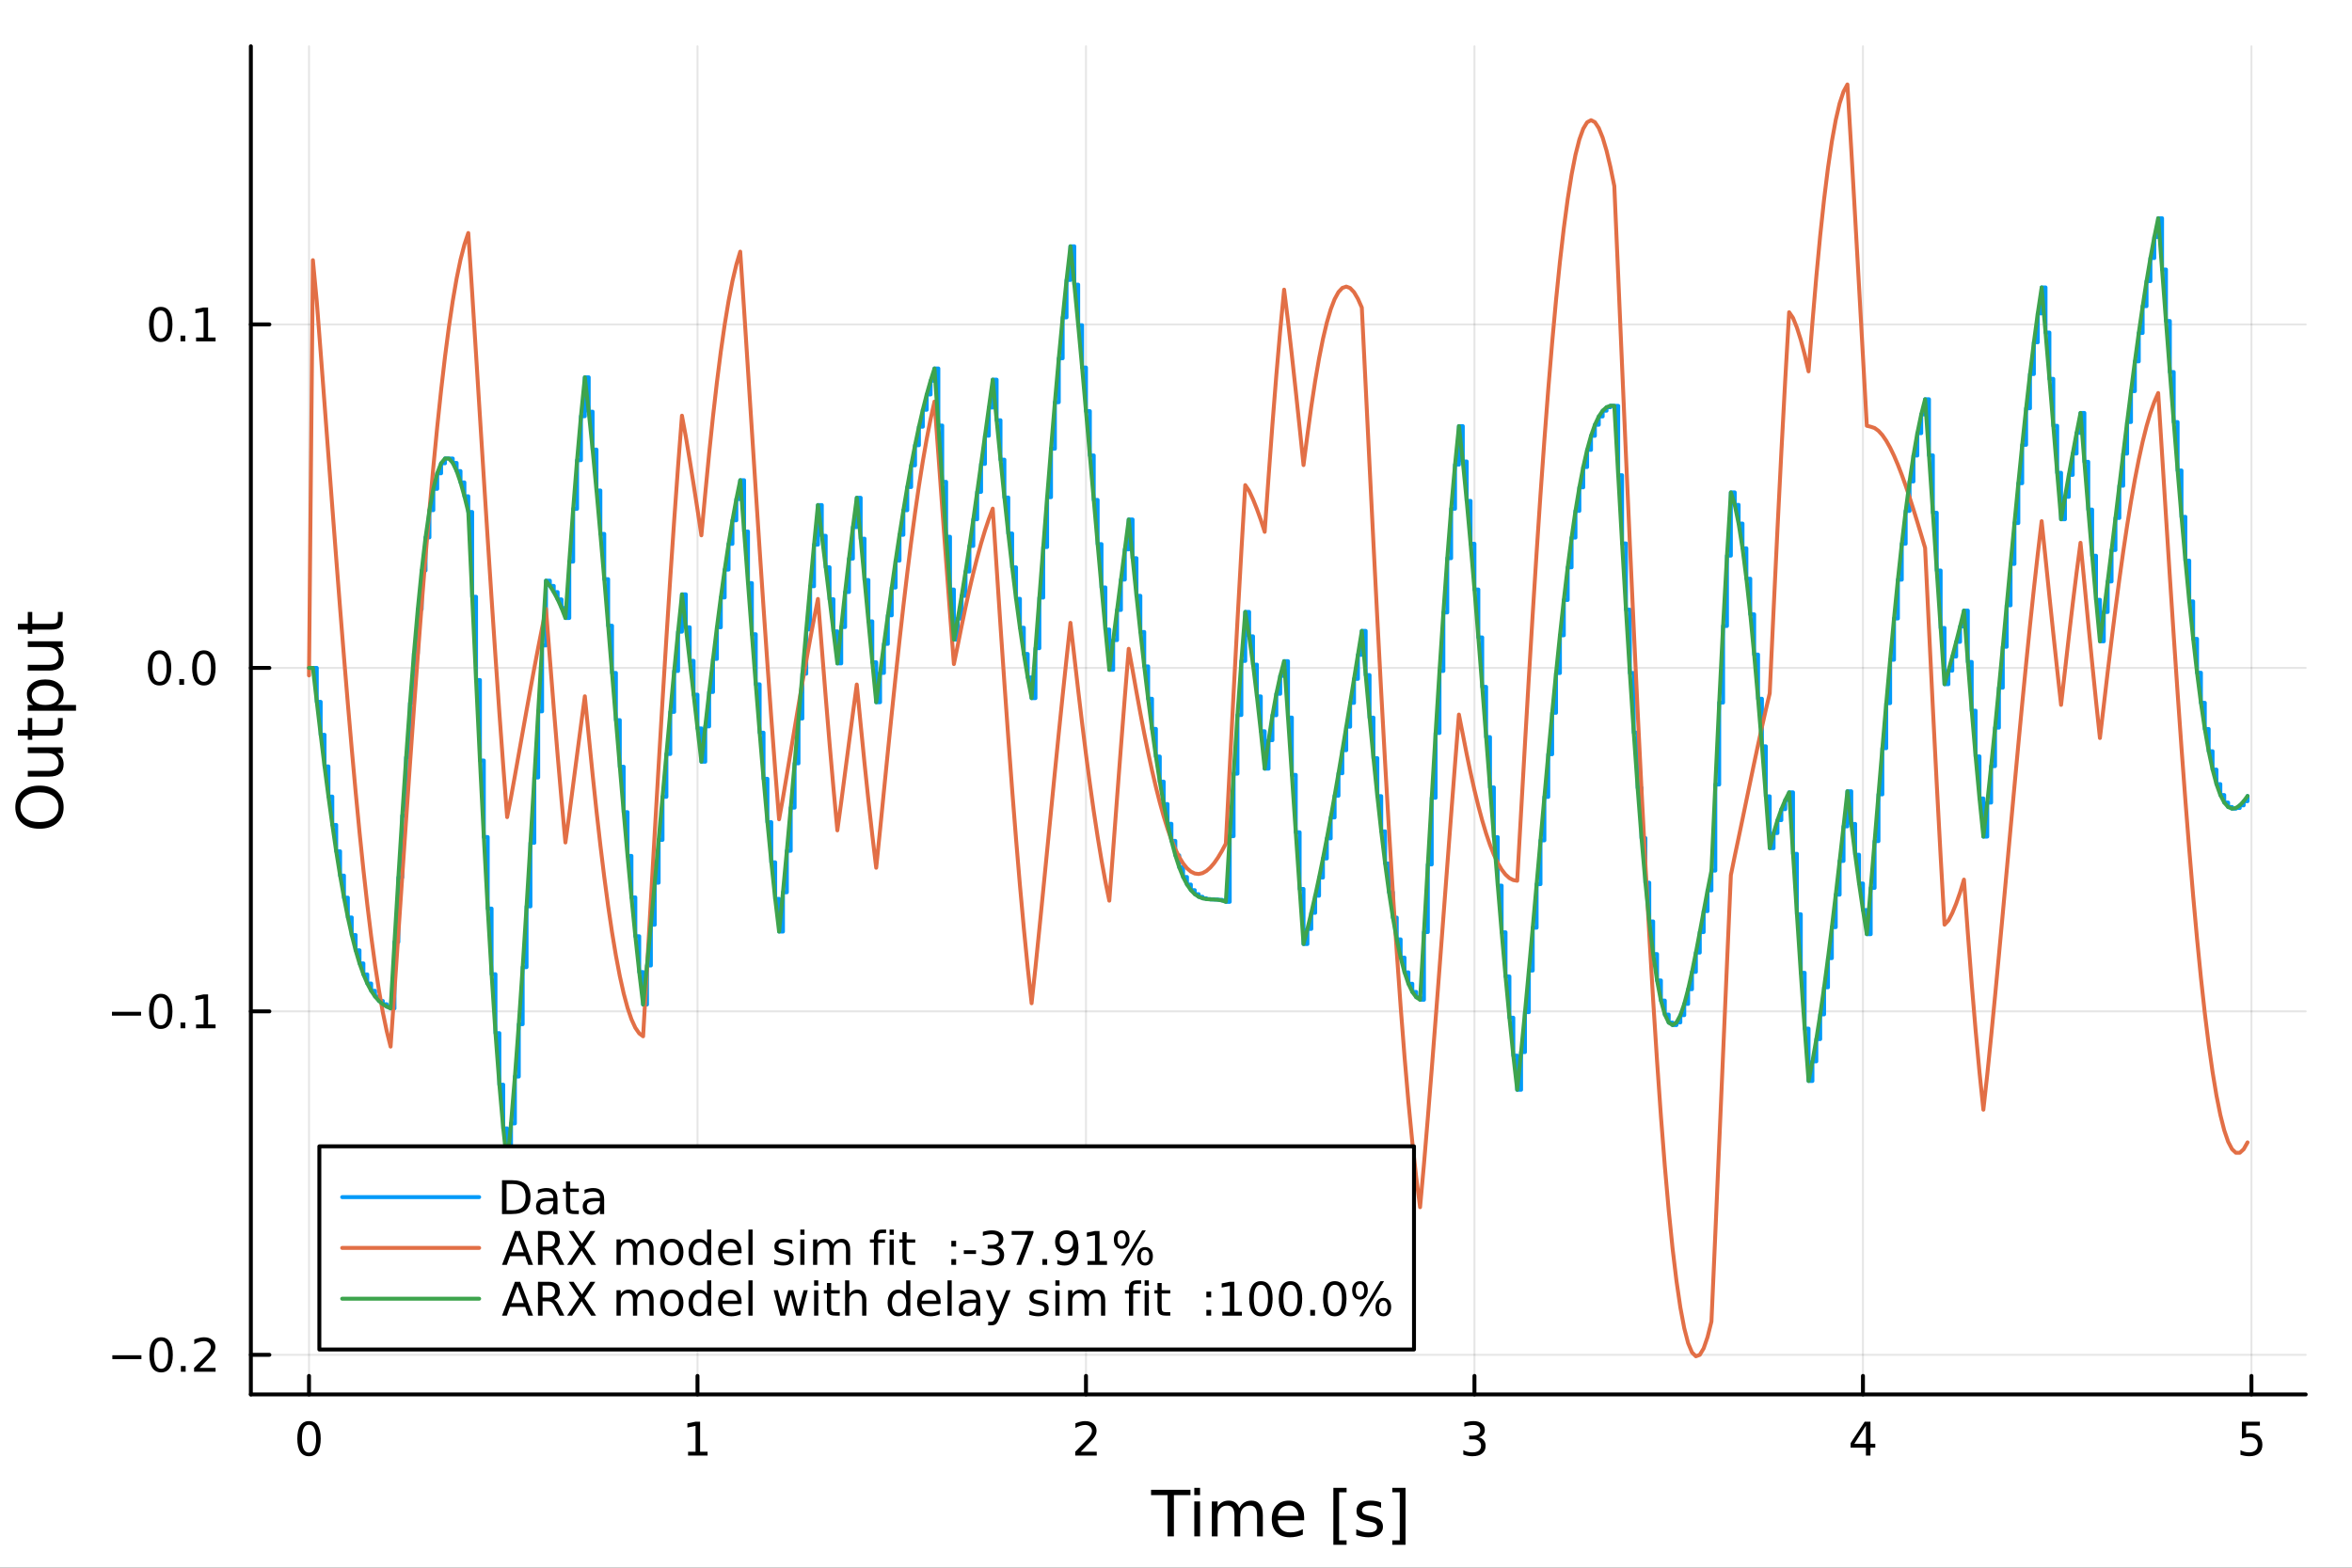 <?xml version="1.0" encoding="utf-8"?>
<svg xmlns="http://www.w3.org/2000/svg" xmlns:xlink="http://www.w3.org/1999/xlink" width="600" height="400" viewBox="0 0 2400 1600">
<rect x="0" y="0" width="2400" height="1600" fill="#333333" stroke="none"/>
<defs>
  <clipPath id="clip500">
    <rect x="0" y="0" width="2400" height="1600"/>
  </clipPath>
</defs>
<path clip-path="url(#clip500)" d="M0 1600 L2400 1600 L2400 0 L0 0  Z" fill="#ffffff" fill-rule="evenodd" fill-opacity="1"/>
<defs>
  <clipPath id="clip501">
    <rect x="480" y="0" width="1681" height="1600"/>
  </clipPath>
</defs>
<path clip-path="url(#clip500)" d="M255.977 1423.18 L2352.76 1423.18 L2352.76 47.244 L255.977 47.244  Z" fill="#ffffff" fill-rule="evenodd" fill-opacity="1"/>
<defs>
  <clipPath id="clip502">
    <rect x="255" y="47" width="2098" height="1377"/>
  </clipPath>
</defs>
<polyline clip-path="url(#clip502)" style="stroke:#000000; stroke-linecap:round; stroke-linejoin:round; stroke-width:2; stroke-opacity:0.1; fill:none" points="315.32,1423.18 315.32,47.244 "/>
<polyline clip-path="url(#clip502)" style="stroke:#000000; stroke-linecap:round; stroke-linejoin:round; stroke-width:2; stroke-opacity:0.1; fill:none" points="711.731,1423.18 711.731,47.244 "/>
<polyline clip-path="url(#clip502)" style="stroke:#000000; stroke-linecap:round; stroke-linejoin:round; stroke-width:2; stroke-opacity:0.1; fill:none" points="1108.14,1423.18 1108.14,47.244 "/>
<polyline clip-path="url(#clip502)" style="stroke:#000000; stroke-linecap:round; stroke-linejoin:round; stroke-width:2; stroke-opacity:0.1; fill:none" points="1504.55,1423.18 1504.55,47.244 "/>
<polyline clip-path="url(#clip502)" style="stroke:#000000; stroke-linecap:round; stroke-linejoin:round; stroke-width:2; stroke-opacity:0.1; fill:none" points="1900.97,1423.18 1900.97,47.244 "/>
<polyline clip-path="url(#clip502)" style="stroke:#000000; stroke-linecap:round; stroke-linejoin:round; stroke-width:2; stroke-opacity:0.1; fill:none" points="2297.38,1423.18 2297.38,47.244 "/>
<polyline clip-path="url(#clip502)" style="stroke:#000000; stroke-linecap:round; stroke-linejoin:round; stroke-width:2; stroke-opacity:0.1; fill:none" points="255.977,1382.74 2352.76,1382.74 "/>
<polyline clip-path="url(#clip502)" style="stroke:#000000; stroke-linecap:round; stroke-linejoin:round; stroke-width:2; stroke-opacity:0.1; fill:none" points="255.977,1032.2 2352.76,1032.2 "/>
<polyline clip-path="url(#clip502)" style="stroke:#000000; stroke-linecap:round; stroke-linejoin:round; stroke-width:2; stroke-opacity:0.1; fill:none" points="255.977,681.656 2352.76,681.656 "/>
<polyline clip-path="url(#clip502)" style="stroke:#000000; stroke-linecap:round; stroke-linejoin:round; stroke-width:2; stroke-opacity:0.1; fill:none" points="255.977,331.112 2352.76,331.112 "/>
<polyline clip-path="url(#clip500)" style="stroke:#000000; stroke-linecap:round; stroke-linejoin:round; stroke-width:4; stroke-opacity:1; fill:none" points="255.977,1423.18 2352.76,1423.18 "/>
<polyline clip-path="url(#clip500)" style="stroke:#000000; stroke-linecap:round; stroke-linejoin:round; stroke-width:4; stroke-opacity:1; fill:none" points="315.32,1423.18 315.32,1404.28 "/>
<polyline clip-path="url(#clip500)" style="stroke:#000000; stroke-linecap:round; stroke-linejoin:round; stroke-width:4; stroke-opacity:1; fill:none" points="711.731,1423.18 711.731,1404.28 "/>
<polyline clip-path="url(#clip500)" style="stroke:#000000; stroke-linecap:round; stroke-linejoin:round; stroke-width:4; stroke-opacity:1; fill:none" points="1108.14,1423.18 1108.14,1404.28 "/>
<polyline clip-path="url(#clip500)" style="stroke:#000000; stroke-linecap:round; stroke-linejoin:round; stroke-width:4; stroke-opacity:1; fill:none" points="1504.55,1423.18 1504.55,1404.28 "/>
<polyline clip-path="url(#clip500)" style="stroke:#000000; stroke-linecap:round; stroke-linejoin:round; stroke-width:4; stroke-opacity:1; fill:none" points="1900.97,1423.18 1900.97,1404.28 "/>
<polyline clip-path="url(#clip500)" style="stroke:#000000; stroke-linecap:round; stroke-linejoin:round; stroke-width:4; stroke-opacity:1; fill:none" points="2297.38,1423.18 2297.38,1404.28 "/>
<path clip-path="url(#clip500)" d="M315.32 1454.1 Q311.709 1454.1 309.88 1457.66 Q308.075 1461.2 308.075 1468.33 Q308.075 1475.44 309.88 1479.01 Q311.709 1482.55 315.32 1482.55 Q318.954 1482.55 320.76 1479.01 Q322.588 1475.44 322.588 1468.33 Q322.588 1461.2 320.76 1457.66 Q318.954 1454.1 315.32 1454.1 M315.32 1450.39 Q321.13 1450.39 324.186 1455 Q327.264 1459.58 327.264 1468.33 Q327.264 1477.06 324.186 1481.67 Q321.13 1486.25 315.32 1486.25 Q309.51 1486.25 306.431 1481.67 Q303.376 1477.06 303.376 1468.33 Q303.376 1459.58 306.431 1455 Q309.51 1450.39 315.32 1450.39 Z" fill="#000000" fill-rule="nonzero" fill-opacity="1" /><path clip-path="url(#clip500)" d="M702.113 1481.64 L709.752 1481.64 L709.752 1455.28 L701.442 1456.95 L701.442 1452.69 L709.706 1451.02 L714.382 1451.02 L714.382 1481.64 L722.021 1481.64 L722.021 1485.58 L702.113 1485.58 L702.113 1481.64 Z" fill="#000000" fill-rule="nonzero" fill-opacity="1" /><path clip-path="url(#clip500)" d="M1102.8 1481.64 L1119.12 1481.64 L1119.12 1485.58 L1097.17 1485.58 L1097.17 1481.64 Q1099.83 1478.89 1104.42 1474.26 Q1109.02 1469.61 1110.2 1468.27 Q1112.45 1465.74 1113.33 1464.01 Q1114.23 1462.25 1114.23 1460.56 Q1114.23 1457.8 1112.29 1456.07 Q1110.37 1454.33 1107.26 1454.33 Q1105.06 1454.33 1102.61 1455.09 Q1100.18 1455.86 1097.4 1457.41 L1097.4 1452.69 Q1100.23 1451.55 1102.68 1450.97 Q1105.13 1450.39 1107.17 1450.39 Q1112.54 1450.39 1115.74 1453.08 Q1118.93 1455.77 1118.93 1460.26 Q1118.93 1462.39 1118.12 1464.31 Q1117.33 1466.2 1115.23 1468.8 Q1114.65 1469.47 1111.55 1472.69 Q1108.44 1475.88 1102.8 1481.64 Z" fill="#000000" fill-rule="nonzero" fill-opacity="1" /><path clip-path="url(#clip500)" d="M1508.8 1466.95 Q1512.16 1467.66 1514.03 1469.93 Q1515.93 1472.2 1515.93 1475.53 Q1515.93 1480.65 1512.41 1483.45 Q1508.89 1486.25 1502.41 1486.25 Q1500.24 1486.25 1497.92 1485.81 Q1495.63 1485.39 1493.18 1484.54 L1493.18 1480.02 Q1495.12 1481.16 1497.44 1481.74 Q1499.75 1482.32 1502.27 1482.32 Q1506.67 1482.32 1508.96 1480.58 Q1511.28 1478.84 1511.28 1475.53 Q1511.28 1472.48 1509.13 1470.77 Q1507 1469.03 1503.18 1469.03 L1499.15 1469.03 L1499.15 1465.19 L1503.36 1465.19 Q1506.81 1465.19 1508.64 1463.82 Q1510.47 1462.43 1510.47 1459.84 Q1510.47 1457.18 1508.57 1455.77 Q1506.7 1454.33 1503.18 1454.33 Q1501.26 1454.33 1499.06 1454.75 Q1496.86 1455.16 1494.22 1456.04 L1494.22 1451.88 Q1496.88 1451.14 1499.2 1450.77 Q1501.53 1450.39 1503.59 1450.39 Q1508.92 1450.39 1512.02 1452.83 Q1515.12 1455.23 1515.12 1459.35 Q1515.12 1462.22 1513.48 1464.21 Q1511.83 1466.18 1508.8 1466.95 Z" fill="#000000" fill-rule="nonzero" fill-opacity="1" /><path clip-path="url(#clip500)" d="M1903.98 1455.09 L1892.17 1473.54 L1903.98 1473.54 L1903.98 1455.09 M1902.75 1451.02 L1908.63 1451.02 L1908.63 1473.54 L1913.56 1473.54 L1913.56 1477.43 L1908.63 1477.43 L1908.63 1485.58 L1903.98 1485.58 L1903.98 1477.43 L1888.37 1477.43 L1888.37 1472.92 L1902.75 1451.02 Z" fill="#000000" fill-rule="nonzero" fill-opacity="1" /><path clip-path="url(#clip500)" d="M2287.66 1451.02 L2306.01 1451.02 L2306.01 1454.96 L2291.94 1454.96 L2291.94 1463.43 Q2292.96 1463.08 2293.97 1462.92 Q2294.99 1462.73 2296.01 1462.73 Q2301.8 1462.73 2305.18 1465.9 Q2308.56 1469.08 2308.56 1474.49 Q2308.56 1480.07 2305.09 1483.17 Q2301.61 1486.25 2295.29 1486.25 Q2293.12 1486.25 2290.85 1485.88 Q2288.6 1485.51 2286.2 1484.77 L2286.2 1480.07 Q2288.28 1481.2 2290.5 1481.76 Q2292.72 1482.32 2295.2 1482.32 Q2299.21 1482.32 2301.54 1480.21 Q2303.88 1478.1 2303.88 1474.49 Q2303.88 1470.88 2301.54 1468.77 Q2299.21 1466.67 2295.2 1466.67 Q2293.33 1466.67 2291.45 1467.08 Q2289.6 1467.5 2287.66 1468.38 L2287.66 1451.02 Z" fill="#000000" fill-rule="nonzero" fill-opacity="1" /><path clip-path="url(#clip500)" d="M1174.54 1520.52 L1214.74 1520.52 L1214.74 1525.93 L1197.87 1525.93 L1197.87 1568.04 L1191.41 1568.04 L1191.41 1525.93 L1174.54 1525.93 L1174.54 1520.52 Z" fill="#000000" fill-rule="nonzero" fill-opacity="1" /><path clip-path="url(#clip500)" d="M1218.68 1532.4 L1224.54 1532.4 L1224.54 1568.04 L1218.68 1568.04 L1218.68 1532.4 M1218.68 1518.52 L1224.54 1518.52 L1224.54 1525.93 L1218.68 1525.93 L1218.68 1518.52 Z" fill="#000000" fill-rule="nonzero" fill-opacity="1" /><path clip-path="url(#clip500)" d="M1264.55 1539.24 Q1266.75 1535.29 1269.8 1533.41 Q1272.86 1531.54 1276.99 1531.54 Q1282.56 1531.54 1285.59 1535.45 Q1288.61 1539.33 1288.61 1546.53 L1288.61 1568.04 L1282.72 1568.04 L1282.72 1546.72 Q1282.72 1541.59 1280.91 1539.11 Q1279.09 1536.63 1275.37 1536.63 Q1270.82 1536.63 1268.18 1539.65 Q1265.54 1542.68 1265.54 1547.9 L1265.54 1568.04 L1259.65 1568.04 L1259.65 1546.72 Q1259.65 1541.56 1257.83 1539.11 Q1256.02 1536.63 1252.23 1536.63 Q1247.74 1536.63 1245.1 1539.68 Q1242.46 1542.71 1242.46 1547.9 L1242.46 1568.04 L1236.57 1568.04 L1236.57 1532.4 L1242.46 1532.4 L1242.46 1537.93 Q1244.47 1534.66 1247.27 1533.1 Q1250.07 1531.54 1253.92 1531.54 Q1257.8 1531.54 1260.51 1533.51 Q1263.24 1535.48 1264.55 1539.24 Z" fill="#000000" fill-rule="nonzero" fill-opacity="1" /><path clip-path="url(#clip500)" d="M1330.78 1548.76 L1330.78 1551.62 L1303.86 1551.62 Q1304.24 1557.67 1307.49 1560.85 Q1310.76 1564 1316.59 1564 Q1319.96 1564 1323.11 1563.17 Q1326.3 1562.35 1329.42 1560.69 L1329.42 1566.23 Q1326.26 1567.57 1322.95 1568.27 Q1319.64 1568.97 1316.24 1568.97 Q1307.71 1568.97 1302.71 1564 Q1297.75 1559.04 1297.75 1550.57 Q1297.75 1541.82 1302.46 1536.69 Q1307.2 1531.54 1315.22 1531.54 Q1322.41 1531.54 1326.58 1536.18 Q1330.78 1540.8 1330.78 1548.76 M1324.93 1547.04 Q1324.86 1542.23 1322.22 1539.37 Q1319.61 1536.5 1315.28 1536.5 Q1310.38 1536.5 1307.42 1539.27 Q1304.49 1542.04 1304.05 1547.07 L1324.93 1547.04 Z" fill="#000000" fill-rule="nonzero" fill-opacity="1" /><path clip-path="url(#clip500)" d="M1360.58 1518.52 L1374.07 1518.52 L1374.07 1523.07 L1366.43 1523.07 L1366.43 1572.09 L1374.07 1572.09 L1374.07 1576.64 L1360.58 1576.64 L1360.58 1518.52 Z" fill="#000000" fill-rule="nonzero" fill-opacity="1" /><path clip-path="url(#clip500)" d="M1409.27 1533.45 L1409.27 1538.98 Q1406.79 1537.71 1404.12 1537.07 Q1401.44 1536.44 1398.58 1536.44 Q1394.22 1536.44 1392.02 1537.77 Q1389.86 1539.11 1389.86 1541.79 Q1389.86 1543.82 1391.42 1545 Q1392.98 1546.15 1397.69 1547.2 L1399.69 1547.64 Q1405.93 1548.98 1408.54 1551.43 Q1411.18 1553.85 1411.18 1558.21 Q1411.18 1563.17 1407.24 1566.07 Q1403.32 1568.97 1396.45 1568.97 Q1393.58 1568.97 1390.46 1568.39 Q1387.38 1567.85 1383.94 1566.74 L1383.94 1560.69 Q1387.18 1562.38 1390.34 1563.24 Q1393.49 1564.07 1396.57 1564.07 Q1400.71 1564.07 1402.94 1562.66 Q1405.17 1561.23 1405.17 1558.65 Q1405.17 1556.27 1403.54 1554.99 Q1401.95 1553.72 1396.51 1552.54 L1394.47 1552.07 Q1389.03 1550.92 1386.61 1548.56 Q1384.19 1546.18 1384.19 1542.04 Q1384.19 1537.01 1387.76 1534.27 Q1391.32 1531.54 1397.88 1531.54 Q1401.13 1531.54 1403.99 1532.01 Q1406.85 1532.49 1409.27 1533.45 Z" fill="#000000" fill-rule="nonzero" fill-opacity="1" /><path clip-path="url(#clip500)" d="M1434.2 1518.52 L1434.2 1576.64 L1420.7 1576.64 L1420.7 1572.09 L1428.31 1572.09 L1428.31 1523.07 L1420.7 1523.07 L1420.7 1518.52 L1434.2 1518.52 Z" fill="#000000" fill-rule="nonzero" fill-opacity="1" /><polyline clip-path="url(#clip500)" style="stroke:#000000; stroke-linecap:round; stroke-linejoin:round; stroke-width:4; stroke-opacity:1; fill:none" points="255.977,1423.18 255.977,47.244 "/>
<polyline clip-path="url(#clip500)" style="stroke:#000000; stroke-linecap:round; stroke-linejoin:round; stroke-width:4; stroke-opacity:1; fill:none" points="255.977,1382.74 274.875,1382.74 "/>
<polyline clip-path="url(#clip500)" style="stroke:#000000; stroke-linecap:round; stroke-linejoin:round; stroke-width:4; stroke-opacity:1; fill:none" points="255.977,1032.2 274.875,1032.2 "/>
<polyline clip-path="url(#clip500)" style="stroke:#000000; stroke-linecap:round; stroke-linejoin:round; stroke-width:4; stroke-opacity:1; fill:none" points="255.977,681.656 274.875,681.656 "/>
<polyline clip-path="url(#clip500)" style="stroke:#000000; stroke-linecap:round; stroke-linejoin:round; stroke-width:4; stroke-opacity:1; fill:none" points="255.977,331.112 274.875,331.112 "/>
<path clip-path="url(#clip500)" d="M114.631 1383.2 L144.306 1383.2 L144.306 1387.13 L114.631 1387.13 L114.631 1383.2 Z" fill="#000000" fill-rule="nonzero" fill-opacity="1" /><path clip-path="url(#clip500)" d="M164.399 1368.54 Q160.788 1368.54 158.959 1372.11 Q157.153 1375.65 157.153 1382.78 Q157.153 1389.88 158.959 1393.45 Q160.788 1396.99 164.399 1396.99 Q168.033 1396.99 169.839 1393.45 Q171.667 1389.88 171.667 1382.78 Q171.667 1375.65 169.839 1372.11 Q168.033 1368.54 164.399 1368.54 M164.399 1364.84 Q170.209 1364.84 173.264 1369.45 Q176.343 1374.03 176.343 1382.78 Q176.343 1391.51 173.264 1396.11 Q170.209 1400.69 164.399 1400.69 Q158.589 1400.69 155.51 1396.11 Q152.454 1391.51 152.454 1382.78 Q152.454 1374.03 155.51 1369.45 Q158.589 1364.84 164.399 1364.84 Z" fill="#000000" fill-rule="nonzero" fill-opacity="1" /><path clip-path="url(#clip500)" d="M184.561 1394.14 L189.445 1394.14 L189.445 1400.02 L184.561 1400.02 L184.561 1394.14 Z" fill="#000000" fill-rule="nonzero" fill-opacity="1" /><path clip-path="url(#clip500)" d="M203.658 1396.09 L219.977 1396.09 L219.977 1400.02 L198.033 1400.02 L198.033 1396.09 Q200.695 1393.33 205.278 1388.7 Q209.885 1384.05 211.065 1382.71 Q213.311 1380.19 214.19 1378.45 Q215.093 1376.69 215.093 1375 Q215.093 1372.25 213.149 1370.51 Q211.227 1368.77 208.125 1368.77 Q205.926 1368.77 203.473 1369.54 Q201.042 1370.3 198.264 1371.85 L198.264 1367.13 Q201.088 1366 203.542 1365.42 Q205.996 1364.84 208.033 1364.84 Q213.403 1364.84 216.598 1367.52 Q219.792 1370.21 219.792 1374.7 Q219.792 1376.83 218.982 1378.75 Q218.195 1380.65 216.088 1383.24 Q215.51 1383.91 212.408 1387.13 Q209.306 1390.32 203.658 1396.09 Z" fill="#000000" fill-rule="nonzero" fill-opacity="1" /><path clip-path="url(#clip500)" d="M114.26 1032.65 L143.936 1032.65 L143.936 1036.59 L114.26 1036.59 L114.26 1032.65 Z" fill="#000000" fill-rule="nonzero" fill-opacity="1" /><path clip-path="url(#clip500)" d="M164.028 1018 Q160.417 1018 158.589 1021.56 Q156.783 1025.1 156.783 1032.23 Q156.783 1039.34 158.589 1042.91 Q160.417 1046.45 164.028 1046.45 Q167.663 1046.45 169.468 1042.91 Q171.297 1039.34 171.297 1032.23 Q171.297 1025.1 169.468 1021.56 Q167.663 1018 164.028 1018 M164.028 1014.29 Q169.839 1014.29 172.894 1018.9 Q175.973 1023.48 175.973 1032.23 Q175.973 1040.96 172.894 1045.57 Q169.839 1050.15 164.028 1050.15 Q158.218 1050.15 155.14 1045.57 Q152.084 1040.96 152.084 1032.23 Q152.084 1023.48 155.14 1018.9 Q158.218 1014.29 164.028 1014.29 Z" fill="#000000" fill-rule="nonzero" fill-opacity="1" /><path clip-path="url(#clip500)" d="M184.19 1043.6 L189.075 1043.6 L189.075 1049.48 L184.19 1049.48 L184.19 1043.6 Z" fill="#000000" fill-rule="nonzero" fill-opacity="1" /><path clip-path="url(#clip500)" d="M200.07 1045.54 L207.709 1045.54 L207.709 1019.18 L199.399 1020.85 L199.399 1016.59 L207.662 1014.92 L212.338 1014.92 L212.338 1045.54 L219.977 1045.54 L219.977 1049.48 L200.07 1049.48 L200.07 1045.54 Z" fill="#000000" fill-rule="nonzero" fill-opacity="1" /><path clip-path="url(#clip500)" d="M162.802 667.455 Q159.19 667.455 157.362 671.019 Q155.556 674.561 155.556 681.691 Q155.556 688.797 157.362 692.362 Q159.19 695.904 162.802 695.904 Q166.436 695.904 168.241 692.362 Q170.07 688.797 170.07 681.691 Q170.07 674.561 168.241 671.019 Q166.436 667.455 162.802 667.455 M162.802 663.751 Q168.612 663.751 171.667 668.357 Q174.746 672.941 174.746 681.691 Q174.746 690.418 171.667 695.024 Q168.612 699.607 162.802 699.607 Q156.991 699.607 153.913 695.024 Q150.857 690.418 150.857 681.691 Q150.857 672.941 153.913 668.357 Q156.991 663.751 162.802 663.751 Z" fill="#000000" fill-rule="nonzero" fill-opacity="1" /><path clip-path="url(#clip500)" d="M182.963 693.056 L187.848 693.056 L187.848 698.936 L182.963 698.936 L182.963 693.056 Z" fill="#000000" fill-rule="nonzero" fill-opacity="1" /><path clip-path="url(#clip500)" d="M208.033 667.455 Q204.422 667.455 202.593 671.019 Q200.787 674.561 200.787 681.691 Q200.787 688.797 202.593 692.362 Q204.422 695.904 208.033 695.904 Q211.667 695.904 213.473 692.362 Q215.301 688.797 215.301 681.691 Q215.301 674.561 213.473 671.019 Q211.667 667.455 208.033 667.455 M208.033 663.751 Q213.843 663.751 216.898 668.357 Q219.977 672.941 219.977 681.691 Q219.977 690.418 216.898 695.024 Q213.843 699.607 208.033 699.607 Q202.223 699.607 199.144 695.024 Q196.088 690.418 196.088 681.691 Q196.088 672.941 199.144 668.357 Q202.223 663.751 208.033 663.751 Z" fill="#000000" fill-rule="nonzero" fill-opacity="1" /><path clip-path="url(#clip500)" d="M164.028 316.911 Q160.417 316.911 158.589 320.476 Q156.783 324.017 156.783 331.147 Q156.783 338.253 158.589 341.818 Q160.417 345.36 164.028 345.36 Q167.663 345.36 169.468 341.818 Q171.297 338.253 171.297 331.147 Q171.297 324.017 169.468 320.476 Q167.663 316.911 164.028 316.911 M164.028 313.207 Q169.839 313.207 172.894 317.814 Q175.973 322.397 175.973 331.147 Q175.973 339.874 172.894 344.48 Q169.839 349.063 164.028 349.063 Q158.218 349.063 155.14 344.48 Q152.084 339.874 152.084 331.147 Q152.084 322.397 155.14 317.814 Q158.218 313.207 164.028 313.207 Z" fill="#000000" fill-rule="nonzero" fill-opacity="1" /><path clip-path="url(#clip500)" d="M184.19 342.513 L189.075 342.513 L189.075 348.392 L184.19 348.392 L184.19 342.513 Z" fill="#000000" fill-rule="nonzero" fill-opacity="1" /><path clip-path="url(#clip500)" d="M200.07 344.457 L207.709 344.457 L207.709 318.091 L199.399 319.758 L199.399 315.499 L207.662 313.832 L212.338 313.832 L212.338 344.457 L219.977 344.457 L219.977 348.392 L200.07 348.392 L200.07 344.457 Z" fill="#000000" fill-rule="nonzero" fill-opacity="1" /><path clip-path="url(#clip500)" d="M20.845 823.791 Q20.845 830.793 26.064 834.931 Q31.284 839.037 40.292 839.037 Q49.267 839.037 54.487 834.931 Q59.707 830.793 59.707 823.791 Q59.707 816.788 54.487 812.714 Q49.267 808.609 40.292 808.609 Q31.284 808.609 26.064 812.714 Q20.845 816.788 20.845 823.791 M15.625 823.791 Q15.625 813.797 22.341 807.813 Q29.025 801.829 40.292 801.829 Q51.527 801.829 58.243 807.813 Q64.927 813.797 64.927 823.791 Q64.927 833.817 58.243 839.832 Q51.559 845.816 40.292 845.816 Q29.025 845.816 22.341 839.832 Q15.625 833.817 15.625 823.791 Z" fill="#000000" fill-rule="nonzero" fill-opacity="1" /><path clip-path="url(#clip500)" d="M49.936 792.631 L28.356 792.631 L28.356 786.774 L49.713 786.774 Q54.774 786.774 57.32 784.801 Q59.835 782.827 59.835 778.881 Q59.835 774.138 56.811 771.401 Q53.787 768.632 48.567 768.632 L28.356 768.632 L28.356 762.775 L64.004 762.775 L64.004 768.632 L58.53 768.632 Q61.776 770.764 63.368 773.597 Q64.927 776.398 64.927 780.122 Q64.927 786.265 61.108 789.448 Q57.288 792.631 49.936 792.631 M27.497 777.894 L27.497 777.894 Z" fill="#000000" fill-rule="nonzero" fill-opacity="1" /><path clip-path="url(#clip500)" d="M18.235 744.92 L28.356 744.92 L28.356 732.857 L32.908 732.857 L32.908 744.92 L52.259 744.92 Q56.62 744.92 57.861 743.742 Q59.103 742.533 59.103 738.872 L59.103 732.857 L64.004 732.857 L64.004 738.872 Q64.004 745.652 61.49 748.23 Q58.943 750.808 52.259 750.808 L32.908 750.808 L32.908 755.105 L28.356 755.105 L28.356 750.808 L18.235 750.808 L18.235 744.92 Z" fill="#000000" fill-rule="nonzero" fill-opacity="1" /><path clip-path="url(#clip500)" d="M58.657 719.489 L77.563 719.489 L77.563 725.377 L28.356 725.377 L28.356 719.489 L33.767 719.489 Q30.584 717.643 29.056 714.842 Q27.497 712.009 27.497 708.094 Q27.497 701.601 32.653 697.559 Q37.809 693.485 46.212 693.485 Q54.615 693.485 59.771 697.559 Q64.927 701.601 64.927 708.094 Q64.927 712.009 63.399 714.842 Q61.84 717.643 58.657 719.489 M46.212 699.564 Q39.751 699.564 36.09 702.238 Q32.398 704.879 32.398 709.526 Q32.398 714.173 36.09 716.847 Q39.751 719.489 46.212 719.489 Q52.673 719.489 56.365 716.847 Q60.026 714.173 60.026 709.526 Q60.026 704.879 56.365 702.238 Q52.673 699.564 46.212 699.564 Z" fill="#000000" fill-rule="nonzero" fill-opacity="1" /><path clip-path="url(#clip500)" d="M49.936 684.382 L28.356 684.382 L28.356 678.525 L49.713 678.525 Q54.774 678.525 57.32 676.552 Q59.835 674.579 59.835 670.632 Q59.835 665.889 56.811 663.152 Q53.787 660.383 48.567 660.383 L28.356 660.383 L28.356 654.527 L64.004 654.527 L64.004 660.383 L58.53 660.383 Q61.776 662.516 63.368 665.348 Q64.927 668.149 64.927 671.873 Q64.927 678.016 61.108 681.199 Q57.288 684.382 49.936 684.382 M27.497 669.645 L27.497 669.645 Z" fill="#000000" fill-rule="nonzero" fill-opacity="1" /><path clip-path="url(#clip500)" d="M18.235 636.671 L28.356 636.671 L28.356 624.608 L32.908 624.608 L32.908 636.671 L52.259 636.671 Q56.62 636.671 57.861 635.493 Q59.103 634.284 59.103 630.623 L59.103 624.608 L64.004 624.608 L64.004 630.623 Q64.004 637.403 61.49 639.981 Q58.943 642.559 52.259 642.559 L32.908 642.559 L32.908 646.856 L28.356 646.856 L28.356 642.559 L18.235 642.559 L18.235 636.671 Z" fill="#000000" fill-rule="nonzero" fill-opacity="1" /><polyline clip-path="url(#clip502)" style="stroke:#009af9; stroke-linecap:round; stroke-linejoin:round; stroke-width:4; stroke-opacity:1; fill:none" points="315.32,681.656 319.284,681.656 323.248,681.656 323.248,716.305 327.212,716.305 327.212,749.934 331.176,749.934 331.176,782.247 335.141,782.247 335.141,812.98 339.105,812.98 339.105,841.905 343.069,841.905 343.069,868.834 347.033,868.834 347.033,893.617 350.997,893.617 350.997,916.152 354.961,916.152 354.961,936.378 358.925,936.378 358.925,954.278 362.889,954.278 362.889,969.88 366.853,969.88 366.853,983.252 370.818,983.252 370.818,994.501 374.782,994.501 374.782,1003.77 378.746,1003.77 378.746,1011.23 382.71,1011.23 382.71,1017.09 386.674,1017.09 386.674,1021.57 390.638,1021.57 390.638,1024.92 394.602,1024.92 394.602,1027.38 398.566,1027.38 398.566,1029.21 402.53,1029.21 402.53,961.394 406.495,961.394 406.495,895.518 410.459,895.518 410.459,832.424 414.423,832.424 414.423,772.88 418.387,772.88 418.387,717.561 422.351,717.561 422.351,667.047 426.315,667.047 426.315,621.806 430.279,621.806 430.279,582.196 434.243,582.196 434.243,548.454 438.208,548.454 438.208,520.701 442.172,520.701 442.172,498.94 446.136,498.94 446.136,483.057 450.1,483.057 450.1,472.832 454.064,472.832 454.064,467.944 458.028,467.944 458.028,467.979 461.992,467.979 461.992,472.441 465.956,472.441 465.956,480.767 469.92,480.767 469.92,492.337 473.885,492.337 473.885,506.489 477.849,506.489 477.849,522.533 481.813,522.533 481.813,609.064 485.777,609.064 485.777,694.041 489.741,694.041 489.741,776.184 493.705,776.184 493.705,854.307 497.669,854.307 497.669,927.33 501.633,927.33 501.633,994.306 505.597,994.306 505.597,1054.43 509.562,1054.43 509.562,1107.05 513.526,1107.05 513.526,1151.68 517.49,1151.68 517.49,1188.01 521.454,1188.01 521.454,1146.58 525.418,1146.58 525.418,1098.76 529.382,1098.76 529.382,1045.31 533.346,1045.31 533.346,987.106 537.31,987.106 537.31,925.074 541.275,925.074 541.275,860.201 545.239,860.201 545.239,793.504 549.203,793.504 549.203,726.008 553.167,726.008 553.167,658.726 557.131,658.726 557.131,592.641 561.095,592.641 561.095,597.987 565.059,597.987 565.059,604.29 569.023,604.29 569.023,611.747 572.987,611.747 572.987,620.522 576.952,620.522 576.952,630.744 580.916,630.744 580.916,573.209 584.88,573.209 584.88,519.316 588.844,519.316 588.844,469.675 592.808,469.675 592.808,424.798 596.772,424.798 596.772,385.095 600.736,385.095 600.736,420.16 604.7,420.16 604.7,458.837 608.664,458.837 608.664,500.608 612.629,500.608 612.629,544.902 616.593,544.902 616.593,591.116 620.557,591.116 620.557,638.622 624.521,638.622 624.521,686.781 628.485,686.781 628.485,734.957 632.449,734.957 632.449,782.531 636.413,782.531 636.413,828.908 640.377,828.908 640.377,873.533 644.341,873.533 644.341,915.898 648.306,915.898 648.306,955.551 652.27,955.551 652.27,992.104 656.234,992.104 656.234,1025.24 660.198,1025.24 660.198,985.411 664.162,985.411 664.162,943.792 668.126,943.792 668.126,900.881 672.09,900.881 672.09,857.189 676.054,857.189 676.054,813.235 680.019,813.235 680.019,769.528 683.983,769.528 683.983,726.563 687.947,726.563 687.947,684.809 691.911,684.809 691.911,644.698 695.875,644.698 695.875,606.625 699.839,606.625 699.839,640.231 703.803,640.231 703.803,674.469 707.767,674.469 707.767,708.98 711.731,708.98 711.731,743.41 715.696,743.41 715.696,777.412 719.66,777.412 719.66,741.356 723.624,741.356 723.624,706.274 727.588,706.274 727.588,672.471 731.552,672.471 731.552,640.226 735.516,640.226 735.516,609.779 739.48,609.779 739.48,581.333 743.444,581.333 743.444,555.048 747.408,555.048 747.408,531.042 751.373,531.042 751.373,509.384 755.337,509.384 755.337,490.104 759.301,490.104 759.301,542.48 763.265,542.48 763.265,595.114 767.229,595.114 767.229,647.314 771.193,647.314 771.193,698.416 775.157,698.416 775.157,747.792 779.121,747.792 779.121,794.863 783.085,794.863 783.085,839.111 787.05,839.111 787.05,880.084 791.014,880.084 791.014,917.404 794.978,917.404 794.978,950.774 798.942,950.774 798.942,910.681 802.906,910.681 802.906,868.335 806.87,868.335 806.87,824.282 810.834,824.282 810.834,779.089 814.798,779.089 814.798,733.332 818.763,733.332 818.763,687.584 822.727,687.584 822.727,642.406 826.691,642.406 826.691,598.332 830.655,598.332 830.655,555.864 834.619,555.864 834.619,515.46 838.583,515.46 838.583,546.826 842.547,546.826 842.547,578.972 846.511,578.972 846.511,611.595 850.475,611.595 850.475,644.388 854.44,644.388 854.44,677.046 858.404,677.046 858.404,639.975 862.368,639.975 862.368,604.231 866.332,604.231 866.332,570.143 870.296,570.143 870.296,537.996 874.26,537.996 874.26,508.037 878.224,508.037 878.224,549.76 882.188,549.76 882.188,591.973 886.152,591.973 886.152,634.185 890.117,634.185 890.117,675.912 894.081,675.912 894.081,716.693 898.045,716.693 898.045,686.796 902.009,686.796 902.009,657.166 905.973,657.166 905.973,628.038 909.937,628.038 909.937,599.637 913.901,599.637 913.901,572.169 917.865,572.169 917.865,545.818 921.829,545.818 921.829,520.745 925.794,520.745 925.794,497.084 929.758,497.084 929.758,474.94 933.722,474.94 933.722,454.389 937.686,454.389 937.686,435.477 941.65,435.477 941.65,418.218 945.614,418.218 945.614,402.597 949.578,402.597 949.578,388.57 953.542,388.57 953.542,376.067 957.507,376.067 957.507,434.289 961.471,434.289 961.471,491.779 965.435,491.779 965.435,547.81 969.399,547.81 969.399,601.7 973.363,601.7 973.363,652.827 977.327,652.827 977.327,631.338 981.291,631.338 981.291,608.098 985.255,608.098 985.255,583.306 989.219,583.306 989.219,557.189 993.184,557.189 993.184,529.996 997.148,529.996 997.148,501.995 1001.11,501.995 1001.11,473.462 1005.08,473.462 1005.08,444.68 1009.04,444.68 1009.04,415.931 1013,415.931 1013,387.491 1016.97,387.491 1016.97,428.924 1020.93,428.924 1020.93,469.137 1024.9,469.137 1024.9,507.769 1028.86,507.769 1028.86,544.494 1032.82,544.494 1032.82,579.032 1036.79,579.032 1036.79,611.148 1040.75,611.148 1040.75,640.659 1044.72,640.659 1044.72,667.436 1048.68,667.436 1048.68,691.401 1052.65,691.401 1052.65,712.533 1056.61,712.533 1056.61,661.563 1060.57,661.563 1060.57,609.913 1064.54,609.913 1064.54,558.3 1068.5,558.3 1068.5,507.425 1072.47,507.425 1072.47,457.956 1076.43,457.956 1076.43,410.516 1080.39,410.516 1080.39,365.674 1084.36,365.674 1084.36,323.932 1088.32,323.932 1088.32,285.722 1092.29,285.722 1092.29,251.395 1096.25,251.395 1096.25,290.517 1100.21,290.517 1100.21,331.928 1104.18,331.928 1104.18,375.133 1108.14,375.133 1108.14,419.609 1112.11,419.609 1112.11,464.821 1116.07,464.821 1116.07,510.234 1120.04,510.234 1120.04,555.317 1124,555.317 1124,599.56 1127.96,599.56 1127.96,642.481 1131.93,642.481 1131.93,683.634 1135.89,683.634 1135.89,653.318 1139.86,653.318 1139.86,622.523 1143.82,622.523 1143.82,591.545 1147.78,591.545 1147.78,560.678 1151.75,560.678 1151.75,530.209 1155.71,530.209 1155.71,569.709 1159.68,569.709 1159.68,608.094 1163.64,608.094 1163.64,645.007 1167.6,645.007 1167.6,680.124 1171.57,680.124 1171.57,713.167 1175.53,713.167 1175.53,743.9 1179.5,743.9 1179.5,772.136 1183.46,772.136 1183.46,797.741 1187.43,797.741 1187.43,820.633 1191.39,820.633 1191.39,840.78 1195.35,840.78 1195.35,858.205 1199.32,858.205 1199.32,872.978 1203.28,872.978 1203.28,885.216 1207.25,885.216 1207.25,895.08 1211.21,895.08 1211.21,902.769 1215.17,902.769 1215.17,908.518 1219.14,908.518 1219.14,912.585 1223.1,912.585 1223.1,915.256 1227.07,915.256 1227.07,916.829 1231.03,916.829 1231.03,917.614 1234.99,917.614 1234.99,917.922 1238.96,917.922 1238.96,918.062 1242.92,918.062 1242.92,918.337 1246.89,918.337 1246.89,919.03 1250.85,919.03 1250.85,920.41 1254.82,920.41 1254.82,853.419 1258.78,853.419 1258.78,789.612 1262.74,789.612 1262.74,729.76 1266.71,729.76 1266.71,674.54 1270.67,674.54 1270.67,624.519 1274.64,624.519 1274.64,649.449 1278.6,649.449 1278.6,678.323 1282.56,678.323 1282.56,710.759 1286.53,710.759 1286.53,746.314 1290.49,746.314 1290.49,784.492 1294.46,784.492 1294.46,755.46 1298.42,755.46 1298.42,729.996 1302.38,729.996 1302.38,708.111 1306.35,708.111 1306.35,689.748 1310.31,689.748 1310.31,674.788 1314.28,674.788 1314.28,732.349 1318.24,732.349 1318.24,790.859 1322.21,790.859 1322.21,849.446 1326.17,849.446 1326.17,907.257 1330.13,907.257 1330.13,963.48 1334.1,963.48 1334.1,948.055 1338.06,948.055 1338.06,931.626 1342.03,931.626 1342.03,914.165 1345.99,914.165 1345.99,895.67 1349.95,895.67 1349.95,876.161 1353.92,876.161 1353.92,855.683 1357.88,855.683 1357.88,834.302 1361.85,834.302 1361.85,812.103 1365.81,812.103 1365.81,789.188 1369.77,789.188 1369.77,765.674 1373.74,765.674 1373.74,741.69 1377.7,741.69 1377.7,717.373 1381.67,717.373 1381.67,692.868 1385.63,692.868 1385.63,668.321 1389.6,668.321 1389.6,643.879 1393.56,643.879 1393.56,688.983 1397.52,688.983 1397.52,732.431 1401.49,732.431 1401.49,773.763 1405.45,773.763 1405.45,812.569 1409.42,812.569 1409.42,848.498 1413.38,848.498 1413.38,881.264 1417.34,881.264 1417.34,910.647 1421.31,910.647 1421.31,936.497 1425.27,936.497 1425.27,958.734 1429.24,958.734 1429.24,977.35 1433.2,977.35 1433.2,992.403 1437.16,992.403 1437.16,1004.02 1441.13,1004.02 1441.13,1012.38 1445.09,1012.38 1445.09,1017.73 1449.06,1017.73 1449.06,1020.36 1453.02,1020.36 1453.02,951.295 1456.98,951.295 1456.98,882.249 1460.95,882.249 1460.95,814.2 1464.91,814.2 1464.91,748.086 1468.88,748.086 1468.88,684.783 1472.84,684.783 1472.84,625.087 1476.81,625.087 1476.81,569.705 1480.77,569.705 1480.77,519.243 1484.73,519.243 1484.73,474.192 1488.7,474.192 1488.7,434.93 1492.66,434.93 1492.66,471.009 1496.63,471.009 1496.63,511.221 1500.59,511.221 1500.59,554.985 1504.55,554.985 1504.55,601.665 1508.52,601.665 1508.52,650.582 1512.48,650.582 1512.48,701.03 1516.45,701.03 1516.45,752.293 1520.41,752.293 1520.41,803.652 1524.37,803.652 1524.37,854.41 1528.34,854.41 1528.34,903.894 1532.3,903.894 1532.3,951.476 1536.27,951.476 1536.27,996.581 1540.23,996.581 1540.23,1038.7 1544.2,1038.7 1544.2,1077.38 1548.16,1077.38 1548.16,1112.26 1552.12,1112.26 1552.12,1073.77 1556.09,1073.77 1556.09,1033.04 1560.05,1033.04 1560.05,990.558 1564.02,990.558 1564.02,946.829 1567.98,946.829 1567.98,902.37 1571.94,902.37 1571.94,857.702 1575.91,857.702 1575.91,813.339 1579.87,813.339 1579.87,769.778 1583.84,769.778 1583.84,727.488 1587.8,727.488 1587.8,686.902 1591.76,686.902 1591.76,648.413 1595.73,648.413 1595.73,612.363 1599.69,612.363 1599.69,579.038 1603.66,579.038 1603.66,548.669 1607.62,548.669 1607.62,521.422 1611.59,521.422 1611.59,497.402 1615.55,497.402 1615.55,476.65 1619.51,476.65 1619.51,459.145 1623.48,459.145 1623.48,444.808 1627.44,444.808 1627.44,433.499 1631.41,433.499 1631.41,425.03 1635.37,425.03 1635.37,419.164 1639.33,419.164 1639.33,415.623 1643.3,415.623 1643.3,414.095 1647.26,414.095 1647.26,414.241 1651.23,414.241 1651.23,484.999 1655.19,484.999 1655.19,554.659 1659.15,554.659 1659.15,622.254 1663.12,622.254 1663.12,686.884 1667.08,686.884 1667.08,747.73 1671.05,747.73 1671.05,804.067 1675.01,804.067 1675.01,855.277 1678.98,855.277 1678.98,900.858 1682.94,900.858 1682.94,940.431 1686.9,940.431 1686.9,973.739 1690.87,973.739 1690.87,1000.66 1694.83,1000.66 1694.83,1021.19 1698.8,1021.19 1698.8,1035.44 1702.76,1035.44 1702.76,1043.67 1706.72,1043.67 1706.72,1046.21 1710.69,1046.21 1710.69,1043.5 1714.65,1043.5 1714.65,1036.09 1718.62,1036.09 1718.62,1024.57 1722.58,1024.57 1722.58,1009.61 1726.54,1009.61 1726.54,991.923 1730.51,991.923 1730.51,972.24 1734.47,972.24 1734.47,951.318 1738.44,951.318 1738.44,929.91 1742.4,929.91 1742.4,908.753 1746.37,908.753 1746.37,888.552 1750.33,888.552 1750.33,800.675 1754.29,800.675 1754.29,717.071 1758.26,717.071 1758.26,638.874 1762.22,638.874 1762.22,567.085 1766.19,567.085 1766.19,502.551 1770.15,502.551 1770.15,515.253 1774.11,515.253 1774.11,534.362 1778.08,534.362 1778.08,559.621 1782.04,559.621 1782.04,590.656 1786.01,590.656 1786.01,626.989 1789.97,626.989 1789.97,668.047 1793.93,668.047 1793.93,713.179 1797.9,713.179 1797.9,761.67 1801.86,761.67 1801.86,812.757 1805.83,812.757 1805.83,865.645 1809.79,865.645 1809.79,850.227 1813.76,850.227 1813.76,837.036 1817.72,837.036 1817.72,825.871 1821.68,825.871 1821.68,816.502 1825.65,816.502 1825.65,808.675 1829.61,808.675 1829.61,871.414 1833.58,871.414 1833.58,933.093 1837.54,933.093 1837.54,992.828 1841.5,992.828 1841.5,1049.8 1845.47,1049.8 1845.47,1103.25 1849.43,1103.25 1849.43,1083.24 1853.4,1083.24 1853.4,1060.53 1857.36,1060.53 1857.36,1035.28 1861.32,1035.28 1861.32,1007.65 1865.29,1007.65 1865.29,977.896 1869.25,977.896 1869.25,946.276 1873.22,946.276 1873.22,913.096 1877.18,913.096 1877.18,878.685 1881.15,878.685 1881.15,843.39 1885.11,843.39 1885.11,807.569 1889.07,807.569 1889.07,840.881 1893.04,840.881 1893.04,872.344 1897,872.344 1897,901.714 1900.97,901.714 1900.97,928.792 1904.93,928.792 1904.93,953.427 1908.89,953.427 1908.89,906.221 1912.86,906.221 1912.86,858.46 1916.82,858.46 1916.82,810.734 1920.79,810.734 1920.79,763.616 1924.75,763.616 1924.75,717.655 1928.71,717.655 1928.71,673.363 1932.68,673.363 1932.68,631.21 1936.64,631.21 1936.64,591.612 1940.61,591.612 1940.61,554.925 1944.57,554.925 1944.57,521.444 1948.54,521.444 1948.54,491.391 1952.5,491.391 1952.5,464.922 1956.46,464.922 1956.46,442.118 1960.43,442.118 1960.43,422.991 1964.39,422.991 1964.39,407.481 1968.36,407.481 1968.36,464.762 1972.32,464.762 1972.32,523.31 1976.28,523.31 1976.28,582.289 1980.25,582.289 1980.25,640.88 1984.21,640.88 1984.21,698.292 1988.18,698.292 1988.18,684.476 1992.14,684.476 1992.14,670.08 1996.1,670.08 1996.1,655.071 2000.07,655.071 2000.07,639.431 2004.03,639.431 2004.03,623.161 2008,623.161 2008,675.572 2011.96,675.572 2011.96,725.355 2015.93,725.355 2015.93,771.964 2019.89,771.964 2019.89,814.926 2023.85,814.926 2023.85,853.853 2027.82,853.853 2027.82,819.143 2031.78,819.143 2031.78,781.927 2035.75,781.927 2035.75,742.674 2039.71,742.674 2039.71,701.887 2043.67,701.887 2043.67,660.083 2047.64,660.083 2047.64,617.792 2051.6,617.792 2051.6,575.536 2055.57,575.536 2055.57,533.829 2059.53,533.829 2059.53,493.159 2063.49,493.159 2063.49,453.982 2067.46,453.982 2067.46,416.718 2071.42,416.718 2071.42,381.735 2075.39,381.735 2075.39,349.352 2079.35,349.352 2079.35,319.829 2083.32,319.829 2083.32,293.365 2087.28,293.365 2087.28,339.395 2091.24,339.395 2091.24,386.651 2095.21,386.651 2095.21,434.552 2099.17,434.552 2099.17,482.517 2103.14,482.517 2103.14,529.977 2107.1,529.977 2107.1,507.088 2111.06,507.088 2111.06,484.678 2115.03,484.678 2115.03,462.865 2118.99,462.865 2118.99,441.759 2122.96,441.759 2122.96,421.451 2126.92,421.451 2126.92,471.319 2130.88,471.319 2130.88,520.084 2134.85,520.084 2134.85,567.2 2138.81,567.2 2138.81,612.166 2142.78,612.166 2142.78,654.533 2146.74,654.533 2146.74,624.617 2150.7,624.617 2150.7,593.436 2154.67,593.436 2154.67,561.33 2158.63,561.33 2158.63,528.65 2162.6,528.65 2162.6,495.753 2166.56,495.753 2166.56,462.99 2170.53,462.99 2170.53,430.703 2174.49,430.703 2174.49,399.219 2178.45,399.219 2178.45,368.84 2182.42,368.84 2182.42,339.841 2186.38,339.841 2186.38,312.466 2190.35,312.466 2190.35,286.922 2194.31,286.922 2194.31,263.375 2198.27,263.375 2198.27,241.952 2202.24,241.952 2202.24,222.736 2206.2,222.736 2206.2,275.066 2210.17,275.066 2210.17,327.599 2214.13,327.599 2214.13,379.701 2218.09,379.701 2218.09,430.761 2222.06,430.761 2222.06,480.203 2226.02,480.203 2226.02,527.495 2229.99,527.495 2229.99,572.161 2233.95,572.161 2233.95,613.783 2237.92,613.783 2237.92,652.016 2241.88,652.016 2241.88,686.585 2245.84,686.585 2245.84,717.293 2249.81,717.293 2249.81,744.02 2253.77,744.02 2253.77,766.724 2257.74,766.724 2257.74,785.441 2261.7,785.441 2261.7,800.28 2265.66,800.28 2265.66,811.42 2269.63,811.42 2269.63,819.102 2273.59,819.102 2273.59,823.627 2277.56,823.627 2277.56,825.345 2281.52,825.345 2281.52,824.646 2285.48,824.646 2285.48,821.955 2289.45,821.955 2289.45,817.717 2293.41,817.717 2293.41,812.394 "/>
<polyline clip-path="url(#clip502)" style="stroke:#e26f46; stroke-linecap:round; stroke-linejoin:round; stroke-width:4; stroke-opacity:1; fill:none" points="315.32,689.362 319.284,265.524 323.248,307.811 327.212,359.648 331.176,412.287 335.141,465.135 339.105,517.769 343.069,569.783 347.033,620.797 350.997,670.451 354.961,718.412 358.925,764.376 362.889,808.065 366.853,849.232 370.818,887.657 374.782,923.155 378.746,955.569 382.71,984.773 386.674,1010.67 390.638,1033.2 394.602,1052.32 398.566,1068.17 402.53,1011.42 406.495,952.915 410.459,894.407 414.423,836.378 418.387,779.266 422.351,723.478 426.315,669.398 430.279,617.378 434.243,567.741 438.208,520.776 442.172,476.74 446.136,435.857 450.1,398.317 454.064,364.273 458.028,333.849 461.992,307.13 465.956,284.174 469.92,265.002 473.885,249.609 477.849,237.81 481.813,298.893 485.777,361.97 489.741,425.236 493.705,488.168 497.669,550.283 501.633,611.13 505.597,670.284 509.562,727.351 513.526,781.972 517.49,833.966 521.454,813.692 525.418,791.69 529.382,769.433 533.346,747.126 537.31,724.948 541.275,703.067 545.239,681.641 549.203,660.821 553.167,640.744 557.131,621.39 561.095,672.225 565.059,722.553 569.023,770.775 572.987,816.578 576.952,859.85 580.916,831.013 584.88,800.671 588.844,770.349 592.808,740.306 596.772,710.621 600.736,750.854 604.7,790.406 608.664,827.768 612.629,862.717 616.593,895.078 620.557,924.705 624.521,951.481 628.485,975.313 632.449,996.138 636.413,1013.92 640.377,1028.64 644.341,1040.31 648.306,1048.98 652.27,1054.69 656.234,1057.67 660.198,988.664 664.162,918.592 668.126,849.269 672.09,781.231 676.054,714.957 680.019,650.894 683.983,589.452 687.947,531.003 691.911,475.882 695.875,424.235 699.839,445.666 703.803,469.591 707.767,494.492 711.731,520.112 715.696,546.365 719.66,503.675 723.624,462.623 727.588,424.687 731.552,390.058 735.516,358.869 739.48,331.223 743.444,307.188 747.408,286.803 751.373,270.076 755.337,256.838 759.301,316.392 763.265,377.867 767.229,439.474 771.193,500.702 775.157,561.088 779.121,620.192 783.085,677.605 787.05,732.946 791.014,785.869 794.978,836.205 798.942,814.324 802.906,790.778 806.87,767.048 810.834,743.348 814.798,719.864 818.763,696.772 822.727,674.235 826.691,652.408 830.655,631.431 834.619,611.288 838.583,661.446 842.547,711.21 846.511,758.98 850.475,804.443 854.44,847.484 858.404,818.523 862.368,788.159 866.332,757.914 870.296,728.043 874.26,698.619 878.224,739.197 882.188,779.169 886.152,817.023 890.117,852.527 894.081,885.647 898.045,846.879 902.009,806.893 905.973,767.281 909.937,728.359 913.901,690.404 917.865,653.673 921.829,618.404 925.794,584.812 929.758,553.091 933.722,523.411 937.686,495.921 941.65,470.744 945.614,447.982 949.578,427.713 953.542,409.845 957.507,463.763 961.471,518.679 965.435,572.898 969.399,625.999 973.363,677.76 977.327,658.486 981.291,638.661 985.255,619.689 989.219,601.705 993.184,584.81 997.148,569.09 1001.11,554.621 1005.08,541.463 1009.04,529.665 1013,519.116 1016.97,579.192 1020.93,639.105 1024.9,697.168 1028.86,752.979 1032.82,806.195 1036.79,856.506 1040.75,903.639 1044.72,947.356 1048.68,987.458 1052.65,1023.93 1056.61,987.281 1060.57,948.231 1064.54,908.407 1068.5,868.176 1072.47,827.869 1076.43,787.808 1080.39,748.294 1084.36,709.617 1088.32,672.043 1092.29,635.675 1096.25,670.091 1100.21,704.702 1104.18,738 1108.14,769.757 1112.11,799.789 1116.07,827.932 1120.04,854.043 1124,878.002 1127.96,899.712 1131.93,919.241 1135.89,867.185 1139.86,814.305 1143.82,762.277 1147.78,711.495 1151.75,662.16 1155.71,683.942 1159.68,706.334 1163.64,727.91 1167.6,748.513 1171.57,768.02 1175.53,786.326 1179.5,803.335 1183.46,818.97 1187.43,833.164 1191.39,845.866 1195.35,857.038 1199.32,866.658 1203.28,874.713 1207.25,881.206 1211.21,886.151 1215.17,889.574 1219.14,891.511 1223.1,892.009 1227.07,891.123 1231.03,888.919 1234.99,885.469 1238.96,880.851 1242.92,875.15 1246.89,868.457 1250.85,861.01 1254.82,783.557 1258.78,706.994 1262.74,633.11 1266.71,562.394 1270.67,495.124 1274.64,501.026 1278.6,509.635 1282.56,519.543 1286.53,530.597 1290.49,542.808 1294.46,486.69 1298.42,432.901 1302.38,382.991 1306.35,337.214 1310.31,295.609 1314.28,327.673 1318.24,362.713 1322.21,399.105 1326.17,436.484 1330.13,474.663 1334.1,443.966 1338.06,414.874 1342.03,388.776 1345.99,365.773 1349.95,345.918 1353.92,329.234 1357.88,315.721 1361.85,305.353 1365.81,298.08 1369.77,293.83 1373.74,292.511 1377.7,294.011 1381.67,298.202 1385.63,304.937 1389.6,313.912 1393.56,394.308 1397.52,475.145 1401.49,554.546 1405.45,631.926 1409.42,706.761 1413.38,778.572 1417.34,846.92 1421.31,911.415 1425.27,971.71 1429.24,1027.51 1433.2,1078.56 1437.16,1124.66 1441.13,1165.66 1445.09,1201.44 1449.06,1232.09 1453.02,1188.24 1456.98,1140.7 1460.95,1091.24 1464.91,1040.34 1468.88,988.452 1472.84,936.036 1476.81,883.52 1480.77,831.321 1484.73,779.834 1488.7,729.288 1492.66,749.382 1496.63,769.644 1500.59,788.682 1504.55,806.376 1508.52,822.643 1512.48,837.413 1516.45,850.635 1520.41,862.268 1524.37,872.288 1528.34,880.683 1532.3,887.454 1536.27,892.618 1540.23,896.199 1544.2,898.235 1548.16,898.923 1552.12,828.967 1556.09,759.234 1560.05,691.485 1564.02,626.192 1567.98,563.765 1571.94,504.574 1575.91,448.948 1579.87,397.175 1583.84,349.501 1587.8,306.129 1591.76,267.219 1595.73,232.892 1599.69,203.225 1603.66,178.258 1607.62,157.989 1611.59,142.383 1615.55,131.368 1619.51,124.84 1623.48,122.662 1627.44,124.67 1631.41,130.675 1635.37,140.463 1639.33,153.8 1643.3,170.434 1647.26,189.95 1651.23,281.419 1655.19,373.755 1659.15,464.97 1663.12,554.375 1667.08,641.343 1671.05,725.294 1675.01,805.695 1678.98,882.064 1682.94,953.97 1686.9,1021.03 1690.87,1082.93 1694.83,1139.4 1698.8,1190.21 1702.76,1235.2 1706.72,1274.27 1710.69,1307.35 1714.65,1334.44 1718.62,1355.57 1722.58,1370.82 1726.54,1380.32 1730.51,1384.24 1734.47,1382.77 1738.44,1376.15 1742.4,1364.65 1746.37,1348.7 1750.33,1259.28 1754.29,1167.52 1758.26,1075.45 1762.22,983.85 1766.19,893.254 1770.15,873.682 1774.11,854.954 1778.08,835.956 1782.04,816.826 1786.01,797.719 1789.97,778.785 1793.93,760.164 1797.9,741.99 1801.86,724.386 1805.83,707.613 1809.79,622.424 1813.76,539.71 1817.72,461.242 1821.68,387.482 1825.65,318.665 1829.61,324.469 1833.58,334.367 1837.54,346.885 1841.5,361.794 1845.47,379.024 1849.43,328.999 1853.4,282.286 1857.36,240.34 1861.32,203.312 1865.29,171.288 1869.25,144.313 1873.22,122.387 1877.18,105.471 1881.15,93.49 1885.11,86.186 1889.07,152.765 1893.04,222.254 1897,292.763 1900.97,363.673 1904.93,434.558 1908.89,435.519 1912.86,436.835 1916.82,439.706 1920.79,444.068 1924.75,449.824 1928.71,456.871 1932.68,465.1 1936.64,474.398 1940.61,484.647 1944.57,495.727 1948.54,507.517 1952.5,519.895 1956.46,532.739 1960.43,545.929 1964.39,559.2 1968.36,641.79 1972.32,722.79 1976.28,800.406 1980.25,874.146 1984.21,943.742 1988.18,939.475 1992.14,931.83 1996.1,922.232 2000.07,910.859 2004.03,897.73 2008,952.364 2011.96,1004.14 2015.93,1051.53 2019.89,1094.35 2023.85,1132.58 2027.82,1096.77 2031.78,1057.66 2035.75,1016.92 2039.71,974.963 2043.67,932.165 2047.64,888.898 2051.6,845.519 2055.57,802.375 2059.53,759.794 2063.49,718.085 2067.46,677.541 2071.42,638.429 2075.39,600.997 2079.35,565.469 2083.32,531.897 2087.28,569.808 2091.24,608.552 2095.21,646.567 2099.17,683.561 2103.14,719.434 2107.1,684.607 2111.06,649.672 2115.03,616.132 2118.99,584.215 2122.96,553.956 2126.92,594.869 2130.88,636.295 2134.85,676.661 2138.81,715.673 2142.78,753.229 2146.74,719.749 2150.7,685.829 2154.67,652.979 2158.63,621.434 2162.6,591.387 2166.56,563.012 2170.53,536.462 2174.49,511.868 2178.45,489.342 2182.42,468.975 2186.38,450.836 2190.35,434.975 2194.31,421.422 2198.27,410.186 2202.24,401.113 2206.2,463.528 2210.17,526.59 2214.13,588.552 2218.09,648.953 2222.06,707.382 2226.02,763.465 2229.99,816.858 2233.95,867.256 2237.92,914.388 2241.88,958.02 2245.84,997.956 2249.81,1034.04 2253.77,1066.14 2257.74,1094.18 2261.7,1118.1 2265.66,1137.9 2269.63,1153.57 2273.59,1165.19 2277.56,1172.81 2281.52,1176.56 2285.48,1176.55 2289.45,1172.95 2293.41,1165.94 "/>
<polyline clip-path="url(#clip502)" style="stroke:#3da44d; stroke-linecap:round; stroke-linejoin:round; stroke-width:4; stroke-opacity:1; fill:none" points="315.32,681.656 319.284,681.656 323.248,716.305 327.212,749.934 331.176,782.247 335.141,812.98 339.105,841.905 343.069,868.834 347.033,893.617 350.997,916.152 354.961,936.378 358.925,954.278 362.889,969.88 366.853,983.252 370.818,994.501 374.782,1003.77 378.746,1011.23 382.71,1017.09 386.674,1021.57 390.638,1024.92 394.602,1027.38 398.566,1029.21 402.53,961.394 406.495,895.518 410.459,832.424 414.423,772.88 418.387,717.561 422.351,667.047 426.315,621.806 430.279,582.196 434.243,548.454 438.208,520.701 442.172,498.94 446.136,483.057 450.1,472.832 454.064,467.944 458.028,467.979 461.992,472.441 465.956,480.767 469.92,492.337 473.885,506.489 477.849,522.533 481.813,609.064 485.777,694.041 489.741,776.184 493.705,854.307 497.669,927.33 501.633,994.306 505.597,1054.43 509.562,1107.05 513.526,1151.68 517.49,1188.01 521.454,1146.58 525.418,1098.76 529.382,1045.31 533.346,987.106 537.31,925.074 541.275,860.201 545.239,793.504 549.203,726.008 553.167,658.726 557.131,592.641 561.095,597.987 565.059,604.29 569.023,611.747 572.987,620.522 576.952,630.744 580.916,573.209 584.88,519.316 588.844,469.675 592.808,424.798 596.772,385.095 600.736,420.16 604.7,458.837 608.664,500.608 612.629,544.902 616.593,591.116 620.557,638.622 624.521,686.781 628.485,734.957 632.449,782.531 636.413,828.908 640.377,873.533 644.341,915.898 648.306,955.551 652.27,992.104 656.234,1025.24 660.198,985.411 664.162,943.792 668.126,900.881 672.09,857.189 676.054,813.235 680.019,769.528 683.983,726.563 687.947,684.809 691.911,644.698 695.875,606.625 699.839,640.231 703.803,674.469 707.767,708.98 711.731,743.41 715.696,777.412 719.66,741.356 723.624,706.274 727.588,672.471 731.552,640.226 735.516,609.779 739.48,581.333 743.444,555.048 747.408,531.042 751.373,509.384 755.337,490.104 759.301,542.48 763.265,595.114 767.229,647.314 771.193,698.416 775.157,747.792 779.121,794.863 783.085,839.111 787.05,880.084 791.014,917.404 794.978,950.774 798.942,910.681 802.906,868.335 806.87,824.282 810.834,779.089 814.798,733.332 818.763,687.584 822.727,642.406 826.691,598.332 830.655,555.864 834.619,515.46 838.583,546.826 842.547,578.972 846.511,611.595 850.475,644.388 854.44,677.046 858.404,639.975 862.368,604.231 866.332,570.143 870.296,537.996 874.26,508.037 878.224,549.76 882.188,591.973 886.152,634.185 890.117,675.912 894.081,716.693 898.045,686.796 902.009,657.166 905.973,628.038 909.937,599.637 913.901,572.169 917.865,545.818 921.829,520.745 925.794,497.084 929.758,474.94 933.722,454.389 937.686,435.477 941.65,418.218 945.614,402.597 949.578,388.57 953.542,376.067 957.507,434.289 961.471,491.779 965.435,547.81 969.399,601.7 973.363,652.827 977.327,631.338 981.291,608.098 985.255,583.306 989.219,557.189 993.184,529.996 997.148,501.995 1001.11,473.462 1005.08,444.68 1009.04,415.931 1013,387.491 1016.97,428.924 1020.93,469.137 1024.9,507.769 1028.86,544.494 1032.82,579.032 1036.79,611.148 1040.75,640.659 1044.72,667.436 1048.68,691.401 1052.65,712.533 1056.61,661.563 1060.57,609.913 1064.54,558.3 1068.5,507.425 1072.47,457.956 1076.43,410.516 1080.39,365.674 1084.36,323.932 1088.32,285.722 1092.29,251.395 1096.25,290.517 1100.21,331.928 1104.18,375.133 1108.14,419.609 1112.11,464.821 1116.07,510.234 1120.04,555.317 1124,599.56 1127.96,642.481 1131.93,683.634 1135.89,653.318 1139.86,622.523 1143.82,591.545 1147.78,560.678 1151.75,530.209 1155.71,569.709 1159.68,608.094 1163.64,645.007 1167.6,680.124 1171.57,713.167 1175.53,743.9 1179.5,772.136 1183.46,797.741 1187.43,820.633 1191.39,840.78 1195.35,858.205 1199.32,872.978 1203.28,885.216 1207.25,895.08 1211.21,902.769 1215.17,908.518 1219.14,912.585 1223.1,915.256 1227.07,916.829 1231.03,917.614 1234.99,917.922 1238.96,918.062 1242.92,918.337 1246.89,919.03 1250.85,920.41 1254.82,853.419 1258.78,789.612 1262.74,729.76 1266.71,674.54 1270.67,624.519 1274.64,649.449 1278.6,678.323 1282.56,710.759 1286.53,746.314 1290.49,784.492 1294.46,755.46 1298.42,729.996 1302.38,708.111 1306.35,689.748 1310.31,674.788 1314.28,732.349 1318.24,790.859 1322.21,849.446 1326.17,907.257 1330.13,963.48 1334.1,948.055 1338.06,931.626 1342.03,914.165 1345.99,895.67 1349.95,876.161 1353.92,855.683 1357.88,834.302 1361.85,812.103 1365.81,789.188 1369.77,765.674 1373.74,741.69 1377.7,717.373 1381.67,692.868 1385.63,668.321 1389.6,643.879 1393.56,688.983 1397.52,732.431 1401.49,773.763 1405.45,812.569 1409.42,848.498 1413.38,881.264 1417.34,910.647 1421.31,936.497 1425.27,958.734 1429.24,977.35 1433.2,992.403 1437.16,1004.02 1441.13,1012.38 1445.09,1017.73 1449.06,1020.36 1453.02,951.295 1456.98,882.249 1460.95,814.2 1464.91,748.086 1468.88,684.783 1472.84,625.087 1476.81,569.705 1480.77,519.243 1484.73,474.192 1488.7,434.93 1492.66,471.009 1496.63,511.221 1500.59,554.985 1504.55,601.665 1508.52,650.582 1512.48,701.03 1516.45,752.293 1520.41,803.652 1524.37,854.41 1528.34,903.894 1532.3,951.476 1536.27,996.581 1540.23,1038.7 1544.2,1077.38 1548.16,1112.26 1552.12,1073.77 1556.09,1033.04 1560.05,990.558 1564.02,946.829 1567.98,902.37 1571.94,857.702 1575.91,813.339 1579.87,769.778 1583.84,727.488 1587.8,686.902 1591.76,648.413 1595.73,612.363 1599.69,579.038 1603.66,548.669 1607.62,521.422 1611.59,497.402 1615.55,476.65 1619.51,459.145 1623.48,444.808 1627.44,433.499 1631.41,425.03 1635.37,419.164 1639.33,415.623 1643.3,414.095 1647.26,414.241 1651.23,484.999 1655.19,554.659 1659.15,622.254 1663.12,686.884 1667.08,747.73 1671.05,804.067 1675.01,855.277 1678.98,900.858 1682.94,940.431 1686.9,973.739 1690.87,1000.66 1694.83,1021.19 1698.8,1035.44 1702.76,1043.67 1706.72,1046.21 1710.69,1043.5 1714.65,1036.09 1718.62,1024.57 1722.58,1009.61 1726.54,991.923 1730.51,972.24 1734.47,951.318 1738.44,929.91 1742.4,908.753 1746.37,888.552 1750.33,800.675 1754.29,717.071 1758.26,638.874 1762.22,567.085 1766.19,502.551 1770.15,515.253 1774.11,534.362 1778.08,559.621 1782.04,590.656 1786.01,626.989 1789.97,668.047 1793.93,713.179 1797.9,761.67 1801.86,812.757 1805.83,865.645 1809.79,850.227 1813.76,837.036 1817.72,825.871 1821.68,816.502 1825.65,808.675 1829.61,871.414 1833.58,933.093 1837.54,992.828 1841.5,1049.8 1845.47,1103.25 1849.43,1083.24 1853.4,1060.53 1857.36,1035.28 1861.32,1007.65 1865.29,977.896 1869.25,946.276 1873.22,913.096 1877.18,878.685 1881.15,843.39 1885.11,807.569 1889.07,840.881 1893.04,872.344 1897,901.714 1900.97,928.792 1904.93,953.427 1908.89,906.221 1912.86,858.46 1916.82,810.734 1920.79,763.616 1924.75,717.655 1928.71,673.363 1932.68,631.21 1936.64,591.612 1940.61,554.925 1944.57,521.444 1948.54,491.391 1952.5,464.922 1956.46,442.118 1960.43,422.991 1964.39,407.481 1968.36,464.762 1972.32,523.31 1976.28,582.289 1980.25,640.88 1984.21,698.292 1988.18,684.476 1992.14,670.08 1996.1,655.071 2000.07,639.431 2004.03,623.161 2008,675.572 2011.96,725.355 2015.93,771.964 2019.89,814.926 2023.85,853.853 2027.82,819.143 2031.78,781.927 2035.75,742.674 2039.71,701.887 2043.67,660.083 2047.64,617.792 2051.6,575.536 2055.57,533.829 2059.53,493.159 2063.49,453.982 2067.46,416.718 2071.42,381.735 2075.39,349.352 2079.35,319.829 2083.32,293.365 2087.28,339.395 2091.24,386.651 2095.21,434.552 2099.17,482.517 2103.14,529.977 2107.1,507.088 2111.06,484.678 2115.03,462.865 2118.99,441.759 2122.96,421.451 2126.92,471.319 2130.88,520.084 2134.85,567.2 2138.81,612.166 2142.78,654.533 2146.74,624.617 2150.7,593.436 2154.67,561.33 2158.63,528.65 2162.6,495.753 2166.56,462.99 2170.53,430.703 2174.49,399.219 2178.45,368.84 2182.42,339.841 2186.38,312.466 2190.35,286.922 2194.31,263.375 2198.27,241.952 2202.24,222.736 2206.2,275.066 2210.17,327.599 2214.13,379.701 2218.09,430.761 2222.06,480.203 2226.02,527.495 2229.99,572.161 2233.95,613.783 2237.92,652.016 2241.88,686.585 2245.84,717.293 2249.81,744.02 2253.77,766.724 2257.74,785.441 2261.7,800.28 2265.66,811.42 2269.63,819.102 2273.59,823.627 2277.56,825.345 2281.52,824.646 2285.48,821.955 2289.45,817.717 2293.41,812.394 "/>
<path clip-path="url(#clip500)" d="M325.87 1377.32 L1442.86 1377.32 L1442.86 1169.96 L325.87 1169.96  Z" fill="#ffffff" fill-rule="evenodd" fill-opacity="1"/>
<polyline clip-path="url(#clip500)" style="stroke:#000000; stroke-linecap:round; stroke-linejoin:round; stroke-width:4; stroke-opacity:1; fill:none" points="325.87,1377.32 1442.86,1377.32 1442.86,1169.96 325.87,1169.96 325.87,1377.32 "/>
<polyline clip-path="url(#clip500)" style="stroke:#009af9; stroke-linecap:round; stroke-linejoin:round; stroke-width:4; stroke-opacity:1; fill:none" points="349.167,1221.8 488.953,1221.8 "/>
<path clip-path="url(#clip500)" d="M516.926 1208.36 L516.926 1235.23 L522.574 1235.23 Q529.727 1235.23 533.037 1231.99 Q536.37 1228.75 536.37 1221.76 Q536.37 1214.82 533.037 1211.6 Q529.727 1208.36 522.574 1208.36 L516.926 1208.36 M512.25 1204.52 L521.857 1204.52 Q531.903 1204.52 536.602 1208.71 Q541.301 1212.87 541.301 1221.76 Q541.301 1230.7 536.579 1234.89 Q531.857 1239.08 521.857 1239.08 L512.25 1239.08 L512.25 1204.52 Z" fill="#000000" fill-rule="nonzero" fill-opacity="1" /><path clip-path="url(#clip500)" d="M560.352 1226.04 Q555.19 1226.04 553.199 1227.22 Q551.208 1228.4 551.208 1231.25 Q551.208 1233.52 552.69 1234.86 Q554.194 1236.18 556.764 1236.18 Q560.305 1236.18 562.435 1233.68 Q564.588 1231.16 564.588 1226.99 L564.588 1226.04 L560.352 1226.04 M568.847 1224.28 L568.847 1239.08 L564.588 1239.08 L564.588 1235.14 Q563.129 1237.5 560.954 1238.64 Q558.778 1239.75 555.63 1239.75 Q551.648 1239.75 549.287 1237.52 Q546.949 1235.28 546.949 1231.53 Q546.949 1227.15 549.866 1224.93 Q552.805 1222.71 558.616 1222.71 L564.588 1222.71 L564.588 1222.29 Q564.588 1219.35 562.643 1217.76 Q560.722 1216.14 557.227 1216.14 Q555.005 1216.14 552.898 1216.67 Q550.792 1217.2 548.847 1218.27 L548.847 1214.33 Q551.185 1213.43 553.384 1212.99 Q555.583 1212.52 557.667 1212.52 Q563.292 1212.52 566.069 1215.44 Q568.847 1218.36 568.847 1224.28 Z" fill="#000000" fill-rule="nonzero" fill-opacity="1" /><path clip-path="url(#clip500)" d="M581.833 1205.79 L581.833 1213.15 L590.606 1213.15 L590.606 1216.46 L581.833 1216.46 L581.833 1230.53 Q581.833 1233.7 582.69 1234.61 Q583.569 1235.51 586.231 1235.51 L590.606 1235.51 L590.606 1239.08 L586.231 1239.08 Q581.301 1239.08 579.426 1237.25 Q577.551 1235.39 577.551 1230.53 L577.551 1216.46 L574.426 1216.46 L574.426 1213.15 L577.551 1213.15 L577.551 1205.79 L581.833 1205.79 Z" fill="#000000" fill-rule="nonzero" fill-opacity="1" /><path clip-path="url(#clip500)" d="M607.99 1226.04 Q602.828 1226.04 600.838 1227.22 Q598.847 1228.4 598.847 1231.25 Q598.847 1233.52 600.328 1234.86 Q601.833 1236.18 604.402 1236.18 Q607.944 1236.18 610.074 1233.68 Q612.226 1231.16 612.226 1226.99 L612.226 1226.04 L607.99 1226.04 M616.486 1224.28 L616.486 1239.08 L612.226 1239.08 L612.226 1235.14 Q610.768 1237.5 608.592 1238.64 Q606.416 1239.75 603.268 1239.75 Q599.287 1239.75 596.926 1237.52 Q594.588 1235.28 594.588 1231.53 Q594.588 1227.15 597.504 1224.93 Q600.444 1222.71 606.254 1222.71 L612.226 1222.71 L612.226 1222.29 Q612.226 1219.35 610.282 1217.76 Q608.361 1216.14 604.865 1216.14 Q602.643 1216.14 600.537 1216.67 Q598.43 1217.2 596.486 1218.27 L596.486 1214.33 Q598.824 1213.43 601.023 1212.99 Q603.222 1212.52 605.305 1212.52 Q610.93 1212.52 613.708 1215.44 Q616.486 1218.36 616.486 1224.28 Z" fill="#000000" fill-rule="nonzero" fill-opacity="1" /><polyline clip-path="url(#clip500)" style="stroke:#e26f46; stroke-linecap:round; stroke-linejoin:round; stroke-width:4; stroke-opacity:1; fill:none" points="349.167,1273.64 488.953,1273.64 "/>
<path clip-path="url(#clip500)" d="M528.083 1260.96 L521.741 1278.16 L534.449 1278.16 L528.083 1260.96 M525.445 1256.36 L530.745 1256.36 L543.917 1290.92 L539.056 1290.92 L535.907 1282.05 L520.329 1282.05 L517.181 1290.92 L512.25 1290.92 L525.445 1256.36 Z" fill="#000000" fill-rule="nonzero" fill-opacity="1" /><path clip-path="url(#clip500)" d="M565.352 1274.71 Q566.856 1275.22 568.268 1276.89 Q569.704 1278.55 571.139 1281.47 L575.884 1290.92 L570.861 1290.92 L566.44 1282.05 Q564.727 1278.58 563.106 1277.44 Q561.509 1276.31 558.731 1276.31 L553.639 1276.31 L553.639 1290.92 L548.963 1290.92 L548.963 1256.36 L559.518 1256.36 Q565.444 1256.36 568.361 1258.83 Q571.278 1261.31 571.278 1266.31 Q571.278 1269.57 569.75 1271.73 Q568.245 1273.88 565.352 1274.71 M553.639 1260.2 L553.639 1272.47 L559.518 1272.47 Q562.898 1272.47 564.611 1270.92 Q566.347 1269.34 566.347 1266.31 Q566.347 1263.28 564.611 1261.75 Q562.898 1260.2 559.518 1260.2 L553.639 1260.2 Z" fill="#000000" fill-rule="nonzero" fill-opacity="1" /><path clip-path="url(#clip500)" d="M580.236 1256.36 L585.259 1256.36 L593.847 1269.2 L602.481 1256.36 L607.504 1256.36 L596.393 1272.95 L608.245 1290.92 L603.222 1290.92 L593.5 1276.22 L583.708 1290.92 L578.662 1290.92 L591 1272.47 L580.236 1256.36 Z" fill="#000000" fill-rule="nonzero" fill-opacity="1" /><path clip-path="url(#clip500)" d="M649.448 1269.97 Q651.046 1267.1 653.268 1265.73 Q655.49 1264.36 658.499 1264.36 Q662.55 1264.36 664.749 1267.21 Q666.948 1270.04 666.948 1275.27 L666.948 1290.92 L662.666 1290.92 L662.666 1275.41 Q662.666 1271.68 661.347 1269.87 Q660.027 1268.07 657.319 1268.07 Q654.009 1268.07 652.087 1270.27 Q650.166 1272.47 650.166 1276.26 L650.166 1290.92 L645.884 1290.92 L645.884 1275.41 Q645.884 1271.66 644.564 1269.87 Q643.245 1268.07 640.49 1268.07 Q637.226 1268.07 635.305 1270.29 Q633.384 1272.49 633.384 1276.26 L633.384 1290.92 L629.101 1290.92 L629.101 1264.99 L633.384 1264.99 L633.384 1269.02 Q634.842 1266.63 636.879 1265.5 Q638.916 1264.36 641.717 1264.36 Q644.541 1264.36 646.509 1265.8 Q648.499 1267.23 649.448 1269.97 Z" fill="#000000" fill-rule="nonzero" fill-opacity="1" /><path clip-path="url(#clip500)" d="M685.49 1267.98 Q682.064 1267.98 680.073 1270.66 Q678.083 1273.32 678.083 1277.98 Q678.083 1282.63 680.05 1285.31 Q682.041 1287.98 685.49 1287.98 Q688.893 1287.98 690.883 1285.29 Q692.874 1282.61 692.874 1277.98 Q692.874 1273.37 690.883 1270.68 Q688.893 1267.98 685.49 1267.98 M685.49 1264.36 Q691.045 1264.36 694.217 1267.98 Q697.388 1271.59 697.388 1277.98 Q697.388 1284.34 694.217 1287.98 Q691.045 1291.59 685.49 1291.59 Q679.911 1291.59 676.74 1287.98 Q673.592 1284.34 673.592 1277.98 Q673.592 1271.59 676.74 1267.98 Q679.911 1264.36 685.49 1264.36 Z" fill="#000000" fill-rule="nonzero" fill-opacity="1" /><path clip-path="url(#clip500)" d="M721.508 1268.92 L721.508 1254.9 L725.768 1254.9 L725.768 1290.92 L721.508 1290.92 L721.508 1287.03 Q720.166 1289.34 718.106 1290.48 Q716.068 1291.59 713.198 1291.59 Q708.499 1291.59 705.536 1287.84 Q702.596 1284.09 702.596 1277.98 Q702.596 1271.86 705.536 1268.11 Q708.499 1264.36 713.198 1264.36 Q716.068 1264.36 718.106 1265.5 Q720.166 1266.61 721.508 1268.92 M706.994 1277.98 Q706.994 1282.67 708.916 1285.36 Q710.86 1288.02 714.24 1288.02 Q717.619 1288.02 719.564 1285.36 Q721.508 1282.67 721.508 1277.98 Q721.508 1273.28 719.564 1270.61 Q717.619 1267.93 714.24 1267.93 Q710.86 1267.93 708.916 1270.61 Q706.994 1273.28 706.994 1277.98 Z" fill="#000000" fill-rule="nonzero" fill-opacity="1" /><path clip-path="url(#clip500)" d="M756.716 1276.89 L756.716 1278.97 L737.133 1278.97 Q737.411 1283.37 739.772 1285.68 Q742.156 1287.98 746.392 1287.98 Q748.846 1287.98 751.138 1287.37 Q753.453 1286.77 755.721 1285.57 L755.721 1289.6 Q753.429 1290.57 751.022 1291.08 Q748.615 1291.59 746.138 1291.59 Q739.934 1291.59 736.3 1287.98 Q732.689 1284.36 732.689 1278.21 Q732.689 1271.84 736.115 1268.11 Q739.564 1264.36 745.397 1264.36 Q750.628 1264.36 753.661 1267.74 Q756.716 1271.1 756.716 1276.89 M752.457 1275.64 Q752.411 1272.14 750.49 1270.06 Q748.591 1267.98 745.443 1267.98 Q741.879 1267.98 739.726 1269.99 Q737.596 1272 737.272 1275.66 L752.457 1275.64 Z" fill="#000000" fill-rule="nonzero" fill-opacity="1" /><path clip-path="url(#clip500)" d="M763.707 1254.9 L767.966 1254.9 L767.966 1290.92 L763.707 1290.92 L763.707 1254.9 Z" fill="#000000" fill-rule="nonzero" fill-opacity="1" /><path clip-path="url(#clip500)" d="M808.475 1265.75 L808.475 1269.78 Q806.67 1268.86 804.725 1268.39 Q802.781 1267.93 800.698 1267.93 Q797.526 1267.93 795.929 1268.9 Q794.355 1269.87 794.355 1271.82 Q794.355 1273.3 795.489 1274.16 Q796.624 1274.99 800.05 1275.75 L801.508 1276.08 Q806.045 1277.05 807.943 1278.83 Q809.864 1280.59 809.864 1283.76 Q809.864 1287.37 806.994 1289.48 Q804.147 1291.59 799.147 1291.59 Q797.063 1291.59 794.795 1291.17 Q792.55 1290.78 790.05 1289.97 L790.05 1285.57 Q792.411 1286.79 794.702 1287.42 Q796.994 1288.02 799.239 1288.02 Q802.249 1288.02 803.869 1287 Q805.489 1285.96 805.489 1284.09 Q805.489 1282.35 804.309 1281.42 Q803.151 1280.5 799.193 1279.64 L797.712 1279.3 Q793.753 1278.46 791.994 1276.75 Q790.235 1275.01 790.235 1272 Q790.235 1268.35 792.827 1266.36 Q795.42 1264.36 800.188 1264.36 Q802.55 1264.36 804.633 1264.71 Q806.716 1265.06 808.475 1265.75 Z" fill="#000000" fill-rule="nonzero" fill-opacity="1" /><path clip-path="url(#clip500)" d="M816.647 1264.99 L820.906 1264.99 L820.906 1290.92 L816.647 1290.92 L816.647 1264.99 M816.647 1254.9 L820.906 1254.9 L820.906 1260.29 L816.647 1260.29 L816.647 1254.9 Z" fill="#000000" fill-rule="nonzero" fill-opacity="1" /><path clip-path="url(#clip500)" d="M850.003 1269.97 Q851.6 1267.1 853.822 1265.73 Q856.045 1264.36 859.054 1264.36 Q863.105 1264.36 865.304 1267.21 Q867.503 1270.04 867.503 1275.27 L867.503 1290.92 L863.22 1290.92 L863.22 1275.41 Q863.22 1271.68 861.901 1269.87 Q860.582 1268.07 857.873 1268.07 Q854.563 1268.07 852.642 1270.27 Q850.721 1272.47 850.721 1276.26 L850.721 1290.92 L846.438 1290.92 L846.438 1275.41 Q846.438 1271.66 845.119 1269.87 Q843.799 1268.07 841.045 1268.07 Q837.781 1268.07 835.86 1270.29 Q833.938 1272.49 833.938 1276.26 L833.938 1290.92 L829.656 1290.92 L829.656 1264.99 L833.938 1264.99 L833.938 1269.02 Q835.397 1266.63 837.434 1265.5 Q839.471 1264.36 842.272 1264.36 Q845.096 1264.36 847.063 1265.8 Q849.054 1267.23 850.003 1269.97 Z" fill="#000000" fill-rule="nonzero" fill-opacity="1" /><path clip-path="url(#clip500)" d="M904.192 1254.9 L904.192 1258.44 L900.118 1258.44 Q897.827 1258.44 896.924 1259.36 Q896.044 1260.29 896.044 1262.7 L896.044 1264.99 L903.058 1264.99 L903.058 1268.3 L896.044 1268.3 L896.044 1290.92 L891.762 1290.92 L891.762 1268.3 L887.688 1268.3 L887.688 1264.99 L891.762 1264.99 L891.762 1263.18 Q891.762 1258.86 893.776 1256.89 Q895.79 1254.9 900.165 1254.9 L904.192 1254.9 Z" fill="#000000" fill-rule="nonzero" fill-opacity="1" /><path clip-path="url(#clip500)" d="M907.757 1264.99 L912.017 1264.99 L912.017 1290.92 L907.757 1290.92 L907.757 1264.99 M907.757 1254.9 L912.017 1254.9 L912.017 1260.29 L907.757 1260.29 L907.757 1254.9 Z" fill="#000000" fill-rule="nonzero" fill-opacity="1" /><path clip-path="url(#clip500)" d="M925.141 1257.63 L925.141 1264.99 L933.915 1264.99 L933.915 1268.3 L925.141 1268.3 L925.141 1282.37 Q925.141 1285.54 925.998 1286.45 Q926.878 1287.35 929.54 1287.35 L933.915 1287.35 L933.915 1290.92 L929.54 1290.92 Q924.609 1290.92 922.734 1289.09 Q920.859 1287.23 920.859 1282.37 L920.859 1268.3 L917.734 1268.3 L917.734 1264.99 L920.859 1264.99 L920.859 1257.63 L925.141 1257.63 Z" fill="#000000" fill-rule="nonzero" fill-opacity="1" /><path clip-path="url(#clip500)" d="M970.743 1285.04 L975.627 1285.04 L975.627 1290.92 L970.743 1290.92 L970.743 1285.04 M970.743 1266.4 L975.627 1266.4 L975.627 1272.28 L970.743 1272.28 L970.743 1266.4 Z" fill="#000000" fill-rule="nonzero" fill-opacity="1" /><path clip-path="url(#clip500)" d="M983.474 1276.03 L995.951 1276.03 L995.951 1279.83 L983.474 1279.83 L983.474 1276.03 Z" fill="#000000" fill-rule="nonzero" fill-opacity="1" /><path clip-path="url(#clip500)" d="M1017.5 1272.28 Q1020.86 1273 1022.73 1275.27 Q1024.63 1277.54 1024.63 1280.87 Q1024.63 1285.98 1021.11 1288.79 Q1017.59 1291.59 1011.11 1291.59 Q1008.94 1291.59 1006.62 1291.15 Q1004.33 1290.73 1001.88 1289.87 L1001.88 1285.36 Q1003.82 1286.49 1006.14 1287.07 Q1008.45 1287.65 1010.97 1287.65 Q1015.37 1287.65 1017.66 1285.92 Q1019.98 1284.18 1019.98 1280.87 Q1019.98 1277.81 1017.83 1276.1 Q1015.7 1274.36 1011.88 1274.36 L1007.85 1274.36 L1007.85 1270.52 L1012.06 1270.52 Q1015.51 1270.52 1017.34 1269.16 Q1019.17 1267.77 1019.17 1265.17 Q1019.17 1262.51 1017.27 1261.1 Q1015.4 1259.67 1011.88 1259.67 Q1009.96 1259.67 1007.76 1260.08 Q1005.56 1260.5 1002.92 1261.38 L1002.92 1257.21 Q1005.58 1256.47 1007.9 1256.1 Q1010.23 1255.73 1012.29 1255.73 Q1017.62 1255.73 1020.72 1258.16 Q1023.82 1260.57 1023.82 1264.69 Q1023.82 1267.56 1022.18 1269.55 Q1020.53 1271.52 1017.5 1272.28 Z" fill="#000000" fill-rule="nonzero" fill-opacity="1" /><path clip-path="url(#clip500)" d="M1032.32 1256.36 L1054.54 1256.36 L1054.54 1258.35 L1041.99 1290.92 L1037.11 1290.92 L1048.91 1260.29 L1032.32 1260.29 L1032.32 1256.36 Z" fill="#000000" fill-rule="nonzero" fill-opacity="1" /><path clip-path="url(#clip500)" d="M1063.66 1285.04 L1068.54 1285.04 L1068.54 1290.92 L1063.66 1290.92 L1063.66 1285.04 Z" fill="#000000" fill-rule="nonzero" fill-opacity="1" /><path clip-path="url(#clip500)" d="M1078.87 1290.2 L1078.87 1285.94 Q1080.63 1286.77 1082.43 1287.21 Q1084.24 1287.65 1085.97 1287.65 Q1090.6 1287.65 1093.03 1284.55 Q1095.49 1281.42 1095.83 1275.08 Q1094.49 1277.07 1092.43 1278.14 Q1090.37 1279.2 1087.87 1279.2 Q1082.69 1279.2 1079.65 1276.08 Q1076.65 1272.93 1076.65 1267.49 Q1076.65 1262.17 1079.79 1258.95 Q1082.94 1255.73 1088.17 1255.73 Q1094.17 1255.73 1097.32 1260.34 Q1100.49 1264.92 1100.49 1273.67 Q1100.49 1281.84 1096.6 1286.73 Q1092.73 1291.59 1086.18 1291.59 Q1084.42 1291.59 1082.62 1291.24 Q1080.81 1290.89 1078.87 1290.2 M1088.17 1275.55 Q1091.32 1275.55 1093.15 1273.39 Q1095 1271.24 1095 1267.49 Q1095 1263.76 1093.15 1261.61 Q1091.32 1259.43 1088.17 1259.43 Q1085.02 1259.43 1083.17 1261.61 Q1081.34 1263.76 1081.34 1267.49 Q1081.34 1271.24 1083.17 1273.39 Q1085.02 1275.55 1088.17 1275.55 Z" fill="#000000" fill-rule="nonzero" fill-opacity="1" /><path clip-path="url(#clip500)" d="M1109.7 1286.98 L1117.34 1286.98 L1117.34 1260.61 L1109.03 1262.28 L1109.03 1258.02 L1117.29 1256.36 L1121.97 1256.36 L1121.97 1286.98 L1129.61 1286.98 L1129.61 1290.92 L1109.7 1290.92 L1109.7 1286.98 Z" fill="#000000" fill-rule="nonzero" fill-opacity="1" /><path clip-path="url(#clip500)" d="M1168.45 1275.71 Q1166.44 1275.71 1165.28 1277.42 Q1164.14 1279.13 1164.14 1282.19 Q1164.14 1285.2 1165.28 1286.93 Q1166.44 1288.65 1168.45 1288.65 Q1170.42 1288.65 1171.55 1286.93 Q1172.71 1285.2 1172.71 1282.19 Q1172.71 1279.16 1171.55 1277.44 Q1170.42 1275.71 1168.45 1275.71 M1168.45 1272.77 Q1172.11 1272.77 1174.26 1275.31 Q1176.41 1277.86 1176.41 1282.19 Q1176.41 1286.52 1174.24 1289.06 Q1172.08 1291.59 1168.45 1291.59 Q1164.75 1291.59 1162.59 1289.06 Q1160.44 1286.52 1160.44 1282.19 Q1160.44 1277.84 1162.59 1275.31 Q1164.77 1272.77 1168.45 1272.77 M1144.56 1258.67 Q1142.57 1258.67 1141.41 1260.41 Q1140.28 1262.12 1140.28 1265.13 Q1140.28 1268.18 1141.41 1269.9 Q1142.55 1271.61 1144.56 1271.61 Q1146.58 1271.61 1147.71 1269.9 Q1148.87 1268.18 1148.87 1265.13 Q1148.87 1262.14 1147.71 1260.41 Q1146.55 1258.67 1144.56 1258.67 M1165.46 1255.73 L1169.17 1255.73 L1147.55 1291.59 L1143.84 1291.59 L1165.46 1255.73 M1144.56 1255.73 Q1148.22 1255.73 1150.39 1258.28 Q1152.57 1260.8 1152.57 1265.13 Q1152.57 1269.5 1150.39 1272.03 Q1148.24 1274.55 1144.56 1274.55 Q1140.88 1274.55 1138.73 1272.03 Q1136.6 1269.48 1136.6 1265.13 Q1136.6 1260.82 1138.75 1258.28 Q1140.9 1255.73 1144.56 1255.73 Z" fill="#000000" fill-rule="nonzero" fill-opacity="1" /><polyline clip-path="url(#clip500)" style="stroke:#3da44d; stroke-linecap:round; stroke-linejoin:round; stroke-width:4; stroke-opacity:1; fill:none" points="349.167,1325.48 488.953,1325.48 "/>
<path clip-path="url(#clip500)" d="M528.083 1312.8 L521.741 1330 L534.449 1330 L528.083 1312.8 M525.445 1308.2 L530.745 1308.2 L543.917 1342.76 L539.056 1342.76 L535.907 1333.89 L520.329 1333.89 L517.181 1342.76 L512.25 1342.76 L525.445 1308.2 Z" fill="#000000" fill-rule="nonzero" fill-opacity="1" /><path clip-path="url(#clip500)" d="M565.352 1326.55 Q566.856 1327.06 568.268 1328.73 Q569.704 1330.39 571.139 1333.31 L575.884 1342.76 L570.861 1342.76 L566.44 1333.89 Q564.727 1330.42 563.106 1329.28 Q561.509 1328.15 558.731 1328.15 L553.639 1328.15 L553.639 1342.76 L548.963 1342.76 L548.963 1308.2 L559.518 1308.2 Q565.444 1308.2 568.361 1310.67 Q571.278 1313.15 571.278 1318.15 Q571.278 1321.41 569.75 1323.57 Q568.245 1325.72 565.352 1326.55 M553.639 1312.04 L553.639 1324.31 L559.518 1324.31 Q562.898 1324.31 564.611 1322.76 Q566.347 1321.18 566.347 1318.15 Q566.347 1315.12 564.611 1313.59 Q562.898 1312.04 559.518 1312.04 L553.639 1312.04 Z" fill="#000000" fill-rule="nonzero" fill-opacity="1" /><path clip-path="url(#clip500)" d="M580.236 1308.2 L585.259 1308.2 L593.847 1321.04 L602.481 1308.2 L607.504 1308.2 L596.393 1324.79 L608.245 1342.76 L603.222 1342.76 L593.5 1328.06 L583.708 1342.76 L578.662 1342.76 L591 1324.31 L580.236 1308.2 Z" fill="#000000" fill-rule="nonzero" fill-opacity="1" /><path clip-path="url(#clip500)" d="M649.448 1321.81 Q651.046 1318.94 653.268 1317.57 Q655.49 1316.2 658.499 1316.2 Q662.55 1316.2 664.749 1319.05 Q666.948 1321.88 666.948 1327.11 L666.948 1342.76 L662.666 1342.76 L662.666 1327.25 Q662.666 1323.52 661.347 1321.71 Q660.027 1319.91 657.319 1319.91 Q654.009 1319.91 652.087 1322.11 Q650.166 1324.31 650.166 1328.1 L650.166 1342.76 L645.884 1342.76 L645.884 1327.25 Q645.884 1323.5 644.564 1321.71 Q643.245 1319.91 640.49 1319.91 Q637.226 1319.91 635.305 1322.13 Q633.384 1324.33 633.384 1328.1 L633.384 1342.76 L629.101 1342.76 L629.101 1316.83 L633.384 1316.83 L633.384 1320.86 Q634.842 1318.47 636.879 1317.34 Q638.916 1316.2 641.717 1316.2 Q644.541 1316.2 646.509 1317.64 Q648.499 1319.07 649.448 1321.81 Z" fill="#000000" fill-rule="nonzero" fill-opacity="1" /><path clip-path="url(#clip500)" d="M685.49 1319.82 Q682.064 1319.82 680.073 1322.5 Q678.083 1325.16 678.083 1329.82 Q678.083 1334.47 680.05 1337.15 Q682.041 1339.82 685.49 1339.82 Q688.893 1339.82 690.883 1337.13 Q692.874 1334.45 692.874 1329.82 Q692.874 1325.21 690.883 1322.52 Q688.893 1319.82 685.49 1319.82 M685.49 1316.2 Q691.045 1316.2 694.217 1319.82 Q697.388 1323.43 697.388 1329.82 Q697.388 1336.18 694.217 1339.82 Q691.045 1343.43 685.49 1343.43 Q679.911 1343.43 676.74 1339.82 Q673.592 1336.18 673.592 1329.82 Q673.592 1323.43 676.74 1319.82 Q679.911 1316.2 685.49 1316.2 Z" fill="#000000" fill-rule="nonzero" fill-opacity="1" /><path clip-path="url(#clip500)" d="M721.508 1320.76 L721.508 1306.74 L725.768 1306.74 L725.768 1342.76 L721.508 1342.76 L721.508 1338.87 Q720.166 1341.18 718.106 1342.32 Q716.068 1343.43 713.198 1343.43 Q708.499 1343.43 705.536 1339.68 Q702.596 1335.93 702.596 1329.82 Q702.596 1323.7 705.536 1319.95 Q708.499 1316.2 713.198 1316.2 Q716.068 1316.2 718.106 1317.34 Q720.166 1318.45 721.508 1320.76 M706.994 1329.82 Q706.994 1334.51 708.916 1337.2 Q710.86 1339.86 714.24 1339.86 Q717.619 1339.86 719.564 1337.2 Q721.508 1334.51 721.508 1329.82 Q721.508 1325.12 719.564 1322.45 Q717.619 1319.77 714.24 1319.77 Q710.86 1319.77 708.916 1322.45 Q706.994 1325.12 706.994 1329.82 Z" fill="#000000" fill-rule="nonzero" fill-opacity="1" /><path clip-path="url(#clip500)" d="M756.716 1328.73 L756.716 1330.81 L737.133 1330.81 Q737.411 1335.21 739.772 1337.52 Q742.156 1339.82 746.392 1339.82 Q748.846 1339.82 751.138 1339.21 Q753.453 1338.61 755.721 1337.41 L755.721 1341.44 Q753.429 1342.41 751.022 1342.92 Q748.615 1343.43 746.138 1343.43 Q739.934 1343.43 736.3 1339.82 Q732.689 1336.2 732.689 1330.05 Q732.689 1323.68 736.115 1319.95 Q739.564 1316.2 745.397 1316.2 Q750.628 1316.2 753.661 1319.58 Q756.716 1322.94 756.716 1328.73 M752.457 1327.48 Q752.411 1323.98 750.49 1321.9 Q748.591 1319.82 745.443 1319.82 Q741.879 1319.82 739.726 1321.83 Q737.596 1323.84 737.272 1327.5 L752.457 1327.48 Z" fill="#000000" fill-rule="nonzero" fill-opacity="1" /><path clip-path="url(#clip500)" d="M763.707 1306.74 L767.966 1306.74 L767.966 1342.76 L763.707 1342.76 L763.707 1306.74 Z" fill="#000000" fill-rule="nonzero" fill-opacity="1" /><path clip-path="url(#clip500)" d="M789.471 1316.83 L793.73 1316.83 L799.054 1337.06 L804.355 1316.83 L809.378 1316.83 L814.702 1337.06 L820.003 1316.83 L824.262 1316.83 L817.48 1342.76 L812.457 1342.76 L806.878 1321.51 L801.276 1342.76 L796.253 1342.76 L789.471 1316.83 Z" fill="#000000" fill-rule="nonzero" fill-opacity="1" /><path clip-path="url(#clip500)" d="M830.721 1316.83 L834.98 1316.83 L834.98 1342.76 L830.721 1342.76 L830.721 1316.83 M830.721 1306.74 L834.98 1306.74 L834.98 1312.13 L830.721 1312.13 L830.721 1306.74 Z" fill="#000000" fill-rule="nonzero" fill-opacity="1" /><path clip-path="url(#clip500)" d="M848.105 1309.47 L848.105 1316.83 L856.878 1316.83 L856.878 1320.14 L848.105 1320.14 L848.105 1334.21 Q848.105 1337.38 848.961 1338.29 Q849.841 1339.19 852.503 1339.19 L856.878 1339.19 L856.878 1342.76 L852.503 1342.76 Q847.572 1342.76 845.697 1340.93 Q843.822 1339.07 843.822 1334.21 L843.822 1320.14 L840.697 1320.14 L840.697 1316.83 L843.822 1316.83 L843.822 1309.47 L848.105 1309.47 Z" fill="#000000" fill-rule="nonzero" fill-opacity="1" /><path clip-path="url(#clip500)" d="M884.031 1327.11 L884.031 1342.76 L879.771 1342.76 L879.771 1327.25 Q879.771 1323.57 878.336 1321.74 Q876.901 1319.91 874.031 1319.91 Q870.582 1319.91 868.591 1322.11 Q866.6 1324.31 866.6 1328.1 L866.6 1342.76 L862.318 1342.76 L862.318 1306.74 L866.6 1306.74 L866.6 1320.86 Q868.128 1318.52 870.188 1317.36 Q872.271 1316.2 874.98 1316.2 Q879.447 1316.2 881.739 1318.98 Q884.031 1321.74 884.031 1327.11 Z" fill="#000000" fill-rule="nonzero" fill-opacity="1" /><path clip-path="url(#clip500)" d="M924.655 1320.76 L924.655 1306.74 L928.915 1306.74 L928.915 1342.76 L924.655 1342.76 L924.655 1338.87 Q923.313 1341.18 921.253 1342.32 Q919.216 1343.43 916.345 1343.43 Q911.646 1343.43 908.683 1339.68 Q905.743 1335.93 905.743 1329.82 Q905.743 1323.7 908.683 1319.95 Q911.646 1316.2 916.345 1316.2 Q919.216 1316.2 921.253 1317.34 Q923.313 1318.45 924.655 1320.76 M910.142 1329.82 Q910.142 1334.51 912.063 1337.2 Q914.007 1339.86 917.387 1339.86 Q920.766 1339.86 922.711 1337.2 Q924.655 1334.51 924.655 1329.82 Q924.655 1325.12 922.711 1322.45 Q920.766 1319.77 917.387 1319.77 Q914.007 1319.77 912.063 1322.45 Q910.142 1325.12 910.142 1329.82 Z" fill="#000000" fill-rule="nonzero" fill-opacity="1" /><path clip-path="url(#clip500)" d="M959.863 1328.73 L959.863 1330.81 L940.28 1330.81 Q940.558 1335.21 942.919 1337.52 Q945.303 1339.82 949.539 1339.82 Q951.993 1339.82 954.285 1339.21 Q956.6 1338.61 958.868 1337.41 L958.868 1341.44 Q956.576 1342.41 954.169 1342.92 Q951.762 1343.43 949.285 1343.43 Q943.081 1343.43 939.447 1339.82 Q935.836 1336.2 935.836 1330.05 Q935.836 1323.68 939.262 1319.95 Q942.711 1316.2 948.544 1316.2 Q953.776 1316.2 956.808 1319.58 Q959.863 1322.94 959.863 1328.73 M955.604 1327.48 Q955.558 1323.98 953.637 1321.9 Q951.739 1319.82 948.59 1319.82 Q945.026 1319.82 942.873 1321.83 Q940.743 1323.84 940.419 1327.5 L955.604 1327.48 Z" fill="#000000" fill-rule="nonzero" fill-opacity="1" /><path clip-path="url(#clip500)" d="M966.854 1306.74 L971.113 1306.74 L971.113 1342.76 L966.854 1342.76 L966.854 1306.74 Z" fill="#000000" fill-rule="nonzero" fill-opacity="1" /><path clip-path="url(#clip500)" d="M991.808 1329.72 Q986.646 1329.72 984.655 1330.9 Q982.664 1332.08 982.664 1334.93 Q982.664 1337.2 984.146 1338.54 Q985.65 1339.86 988.22 1339.86 Q991.761 1339.86 993.891 1337.36 Q996.044 1334.84 996.044 1330.67 L996.044 1329.72 L991.808 1329.72 M1000.3 1327.96 L1000.3 1342.76 L996.044 1342.76 L996.044 1338.82 Q994.586 1341.18 992.41 1342.32 Q990.234 1343.43 987.086 1343.43 Q983.104 1343.43 980.743 1341.2 Q978.405 1338.96 978.405 1335.21 Q978.405 1330.83 981.322 1328.61 Q984.261 1326.39 990.072 1326.39 L996.044 1326.39 L996.044 1325.97 Q996.044 1323.03 994.099 1321.44 Q992.178 1319.82 988.683 1319.82 Q986.461 1319.82 984.354 1320.35 Q982.248 1320.88 980.303 1321.95 L980.303 1318.01 Q982.641 1317.11 984.84 1316.67 Q987.039 1316.2 989.123 1316.2 Q994.748 1316.2 997.525 1319.12 Q1000.3 1322.04 1000.3 1327.96 Z" fill="#000000" fill-rule="nonzero" fill-opacity="1" /><path clip-path="url(#clip500)" d="M1019.86 1345.16 Q1018.06 1349.79 1016.34 1351.2 Q1014.63 1352.62 1011.76 1352.62 L1008.36 1352.62 L1008.36 1349.05 L1010.86 1349.05 Q1012.62 1349.05 1013.59 1348.22 Q1014.56 1347.38 1015.74 1344.28 L1016.51 1342.34 L1006.02 1316.83 L1010.53 1316.83 L1018.64 1337.11 L1026.74 1316.83 L1031.25 1316.83 L1019.86 1345.16 Z" fill="#000000" fill-rule="nonzero" fill-opacity="1" /><path clip-path="url(#clip500)" d="M1068.73 1317.59 L1068.73 1321.62 Q1066.92 1320.7 1064.98 1320.23 Q1063.03 1319.77 1060.95 1319.77 Q1057.78 1319.77 1056.18 1320.74 Q1054.61 1321.71 1054.61 1323.66 Q1054.61 1325.14 1055.74 1326 Q1056.88 1326.83 1060.3 1327.59 L1061.76 1327.92 Q1066.3 1328.89 1068.2 1330.67 Q1070.12 1332.43 1070.12 1335.6 Q1070.12 1339.21 1067.25 1341.32 Q1064.4 1343.43 1059.4 1343.43 Q1057.32 1343.43 1055.05 1343.01 Q1052.8 1342.62 1050.3 1341.81 L1050.3 1337.41 Q1052.66 1338.63 1054.96 1339.26 Q1057.25 1339.86 1059.49 1339.86 Q1062.5 1339.86 1064.12 1338.84 Q1065.74 1337.8 1065.74 1335.93 Q1065.74 1334.19 1064.56 1333.26 Q1063.4 1332.34 1059.45 1331.48 L1057.96 1331.14 Q1054.01 1330.3 1052.25 1328.59 Q1050.49 1326.85 1050.49 1323.84 Q1050.49 1320.19 1053.08 1318.2 Q1055.67 1316.2 1060.44 1316.2 Q1062.8 1316.2 1064.89 1316.55 Q1066.97 1316.9 1068.73 1317.59 Z" fill="#000000" fill-rule="nonzero" fill-opacity="1" /><path clip-path="url(#clip500)" d="M1076.9 1316.83 L1081.16 1316.83 L1081.16 1342.76 L1076.9 1342.76 L1076.9 1316.83 M1076.9 1306.74 L1081.16 1306.74 L1081.16 1312.13 L1076.9 1312.13 L1076.9 1306.74 Z" fill="#000000" fill-rule="nonzero" fill-opacity="1" /><path clip-path="url(#clip500)" d="M1110.26 1321.81 Q1111.85 1318.94 1114.08 1317.57 Q1116.3 1316.2 1119.31 1316.2 Q1123.36 1316.2 1125.56 1319.05 Q1127.76 1321.88 1127.76 1327.11 L1127.76 1342.76 L1123.47 1342.76 L1123.47 1327.25 Q1123.47 1323.52 1122.15 1321.71 Q1120.83 1319.91 1118.13 1319.91 Q1114.82 1319.91 1112.9 1322.11 Q1110.97 1324.31 1110.97 1328.1 L1110.97 1342.76 L1106.69 1342.76 L1106.69 1327.25 Q1106.69 1323.5 1105.37 1321.71 Q1104.05 1319.91 1101.3 1319.91 Q1098.03 1319.91 1096.11 1322.13 Q1094.19 1324.33 1094.19 1328.1 L1094.19 1342.76 L1089.91 1342.76 L1089.91 1316.83 L1094.19 1316.83 L1094.19 1320.86 Q1095.65 1318.47 1097.69 1317.34 Q1099.72 1316.2 1102.52 1316.2 Q1105.35 1316.2 1107.32 1317.64 Q1109.31 1319.07 1110.26 1321.81 Z" fill="#000000" fill-rule="nonzero" fill-opacity="1" /><path clip-path="url(#clip500)" d="M1164.45 1306.74 L1164.45 1310.28 L1160.37 1310.28 Q1158.08 1310.28 1157.18 1311.2 Q1156.3 1312.13 1156.3 1314.54 L1156.3 1316.83 L1163.31 1316.83 L1163.31 1320.14 L1156.3 1320.14 L1156.3 1342.76 L1152.02 1342.76 L1152.02 1320.14 L1147.94 1320.14 L1147.94 1316.83 L1152.02 1316.83 L1152.02 1315.02 Q1152.02 1310.7 1154.03 1308.73 Q1156.04 1306.74 1160.42 1306.74 L1164.45 1306.74 Z" fill="#000000" fill-rule="nonzero" fill-opacity="1" /><path clip-path="url(#clip500)" d="M1168.01 1316.83 L1172.27 1316.83 L1172.27 1342.76 L1168.01 1342.76 L1168.01 1316.83 M1168.01 1306.74 L1172.27 1306.74 L1172.27 1312.13 L1168.01 1312.13 L1168.01 1306.74 Z" fill="#000000" fill-rule="nonzero" fill-opacity="1" /><path clip-path="url(#clip500)" d="M1185.39 1309.47 L1185.39 1316.83 L1194.17 1316.83 L1194.17 1320.14 L1185.39 1320.14 L1185.39 1334.21 Q1185.39 1337.38 1186.25 1338.29 Q1187.13 1339.19 1189.79 1339.19 L1194.17 1339.19 L1194.17 1342.76 L1189.79 1342.76 Q1184.86 1342.76 1182.99 1340.93 Q1181.11 1339.07 1181.11 1334.21 L1181.11 1320.14 L1177.99 1320.14 L1177.99 1316.83 L1181.11 1316.83 L1181.11 1309.47 L1185.39 1309.47 Z" fill="#000000" fill-rule="nonzero" fill-opacity="1" /><path clip-path="url(#clip500)" d="M1231 1336.88 L1235.88 1336.88 L1235.88 1342.76 L1231 1342.76 L1231 1336.88 M1231 1318.24 L1235.88 1318.24 L1235.88 1324.12 L1231 1324.12 L1231 1318.24 Z" fill="#000000" fill-rule="nonzero" fill-opacity="1" /><path clip-path="url(#clip500)" d="M1247.29 1338.82 L1254.93 1338.82 L1254.93 1312.45 L1246.62 1314.12 L1246.62 1309.86 L1254.89 1308.2 L1259.56 1308.2 L1259.56 1338.82 L1267.2 1338.82 L1267.2 1342.76 L1247.29 1342.76 L1247.29 1338.82 Z" fill="#000000" fill-rule="nonzero" fill-opacity="1" /><path clip-path="url(#clip500)" d="M1286.64 1311.27 Q1283.03 1311.27 1281.2 1314.84 Q1279.4 1318.38 1279.4 1325.51 Q1279.4 1332.62 1281.2 1336.18 Q1283.03 1339.72 1286.64 1339.72 Q1290.28 1339.72 1292.08 1336.18 Q1293.91 1332.62 1293.91 1325.51 Q1293.91 1318.38 1292.08 1314.84 Q1290.28 1311.27 1286.64 1311.27 M1286.64 1307.57 Q1292.45 1307.57 1295.51 1312.18 Q1298.59 1316.76 1298.59 1325.51 Q1298.59 1334.24 1295.51 1338.84 Q1292.45 1343.43 1286.64 1343.43 Q1280.83 1343.43 1277.76 1338.84 Q1274.7 1334.24 1274.7 1325.51 Q1274.7 1316.76 1277.76 1312.18 Q1280.83 1307.57 1286.64 1307.57 Z" fill="#000000" fill-rule="nonzero" fill-opacity="1" /><path clip-path="url(#clip500)" d="M1316.81 1311.27 Q1313.19 1311.27 1311.37 1314.84 Q1309.56 1318.38 1309.56 1325.51 Q1309.56 1332.62 1311.37 1336.18 Q1313.19 1339.72 1316.81 1339.72 Q1320.44 1339.72 1322.25 1336.18 Q1324.07 1332.62 1324.07 1325.51 Q1324.07 1318.38 1322.25 1314.84 Q1320.44 1311.27 1316.81 1311.27 M1316.81 1307.57 Q1322.62 1307.57 1325.67 1312.18 Q1328.75 1316.76 1328.75 1325.51 Q1328.75 1334.24 1325.67 1338.84 Q1322.62 1343.43 1316.81 1343.43 Q1311 1343.43 1307.92 1338.84 Q1304.86 1334.24 1304.86 1325.51 Q1304.86 1316.76 1307.92 1312.18 Q1311 1307.57 1316.81 1307.57 Z" fill="#000000" fill-rule="nonzero" fill-opacity="1" /><path clip-path="url(#clip500)" d="M1336.97 1336.88 L1341.85 1336.88 L1341.85 1342.76 L1336.97 1342.76 L1336.97 1336.88 Z" fill="#000000" fill-rule="nonzero" fill-opacity="1" /><path clip-path="url(#clip500)" d="M1362.04 1311.27 Q1358.43 1311.27 1356.6 1314.84 Q1354.79 1318.38 1354.79 1325.51 Q1354.79 1332.62 1356.6 1336.18 Q1358.43 1339.72 1362.04 1339.72 Q1365.67 1339.72 1367.48 1336.18 Q1369.31 1332.62 1369.31 1325.51 Q1369.31 1318.38 1367.48 1314.84 Q1365.67 1311.27 1362.04 1311.27 M1362.04 1307.57 Q1367.85 1307.57 1370.9 1312.18 Q1373.98 1316.76 1373.98 1325.51 Q1373.98 1334.24 1370.9 1338.84 Q1367.85 1343.43 1362.04 1343.43 Q1356.23 1343.43 1353.15 1338.84 Q1350.09 1334.24 1350.09 1325.51 Q1350.09 1316.76 1353.15 1312.18 Q1356.23 1307.57 1362.04 1307.57 Z" fill="#000000" fill-rule="nonzero" fill-opacity="1" /><path clip-path="url(#clip500)" d="M1411.6 1327.55 Q1409.58 1327.55 1408.43 1329.26 Q1407.29 1330.97 1407.29 1334.03 Q1407.29 1337.04 1408.43 1338.77 Q1409.58 1340.49 1411.6 1340.49 Q1413.56 1340.49 1414.7 1338.77 Q1415.86 1337.04 1415.86 1334.03 Q1415.86 1331 1414.7 1329.28 Q1413.56 1327.55 1411.6 1327.55 M1411.6 1324.61 Q1415.25 1324.61 1417.41 1327.15 Q1419.56 1329.7 1419.56 1334.03 Q1419.56 1338.36 1417.38 1340.9 Q1415.23 1343.43 1411.6 1343.43 Q1407.89 1343.43 1405.74 1340.9 Q1403.59 1338.36 1403.59 1334.03 Q1403.59 1329.68 1405.74 1327.15 Q1407.92 1324.61 1411.6 1324.61 M1387.71 1310.51 Q1385.72 1310.51 1384.56 1312.25 Q1383.43 1313.96 1383.43 1316.97 Q1383.43 1320.02 1384.56 1321.74 Q1385.69 1323.45 1387.71 1323.45 Q1389.72 1323.45 1390.86 1321.74 Q1392.01 1320.02 1392.01 1316.97 Q1392.01 1313.98 1390.86 1312.25 Q1389.7 1310.51 1387.71 1310.51 M1408.61 1307.57 L1412.31 1307.57 L1390.69 1343.43 L1386.99 1343.43 L1408.61 1307.57 M1387.71 1307.57 Q1391.37 1307.57 1393.54 1310.12 Q1395.72 1312.64 1395.72 1316.97 Q1395.72 1321.34 1393.54 1323.87 Q1391.39 1326.39 1387.71 1326.39 Q1384.03 1326.39 1381.88 1323.87 Q1379.75 1321.32 1379.75 1316.97 Q1379.75 1312.66 1381.9 1310.12 Q1384.05 1307.57 1387.71 1307.57 Z" fill="#000000" fill-rule="nonzero" fill-opacity="1" /></svg>
